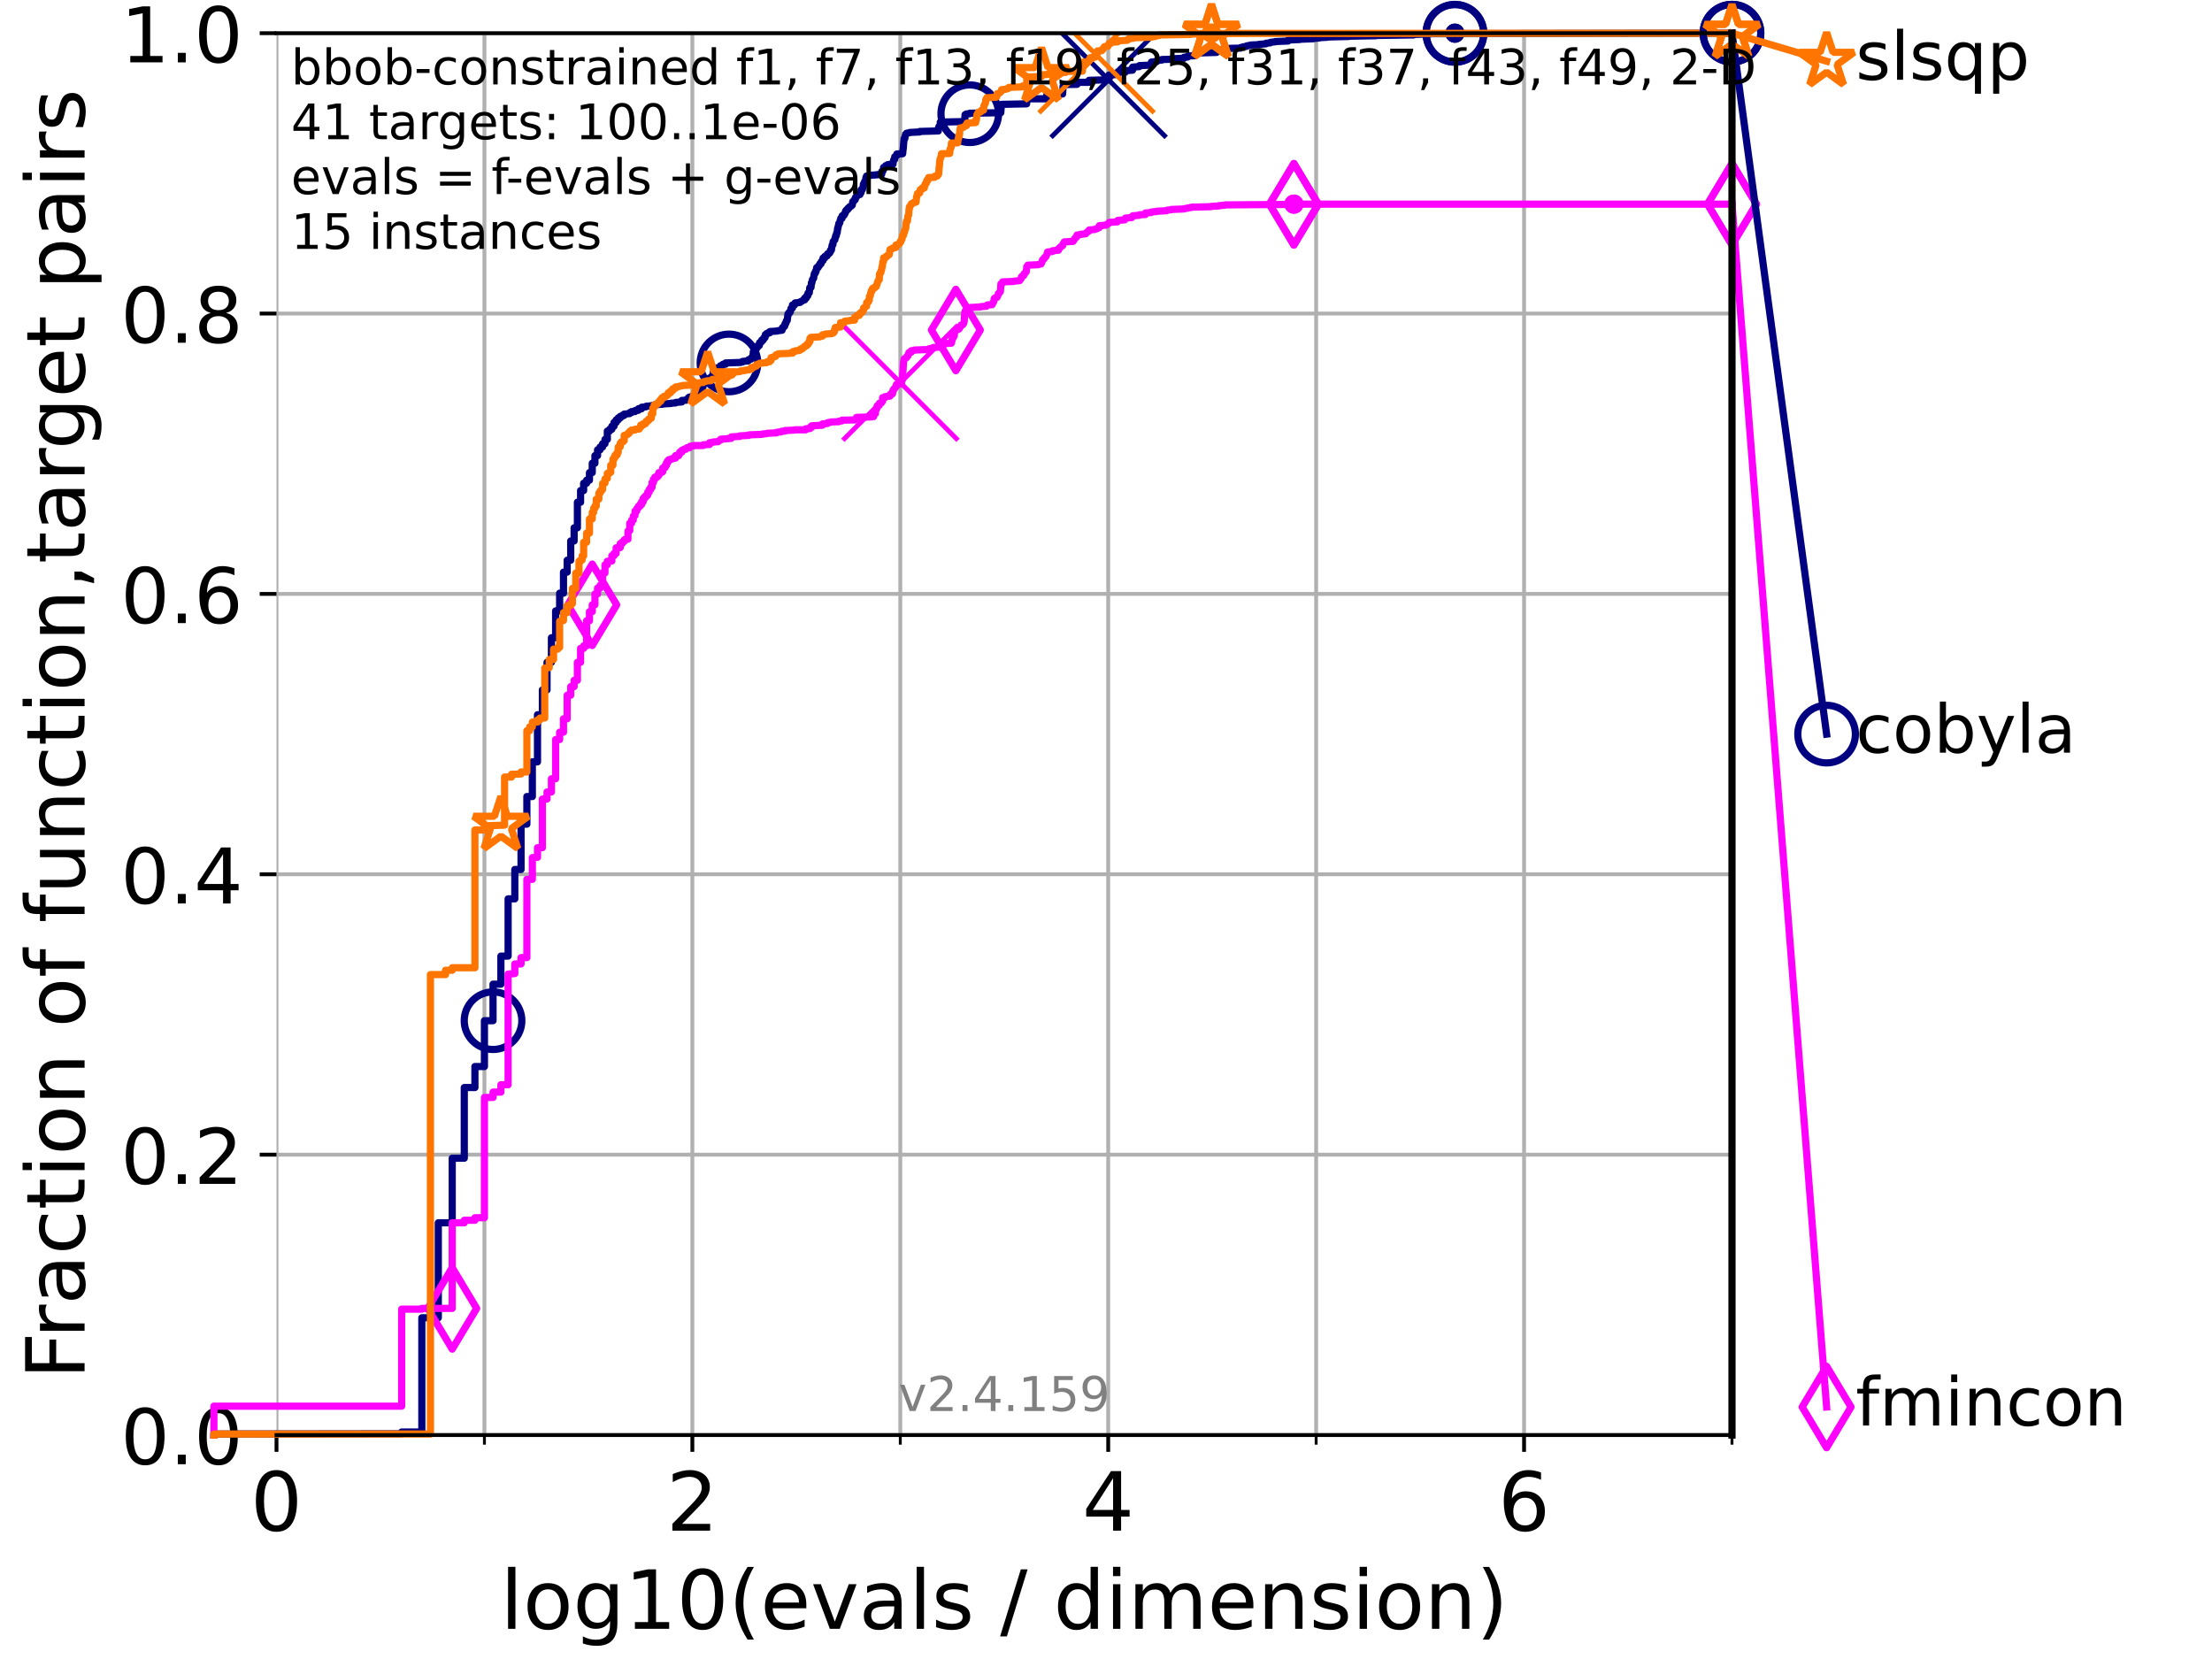 <?xml version="1.0" encoding="utf-8" standalone="no"?>
<!DOCTYPE svg PUBLIC "-//W3C//DTD SVG 1.1//EN"
  "http://www.w3.org/Graphics/SVG/1.1/DTD/svg11.dtd">
<!-- Created with matplotlib (https://matplotlib.org/) -->
<svg height="345.6pt" version="1.1" viewBox="0 0 460.8 345.6" width="460.8pt" xmlns="http://www.w3.org/2000/svg" xmlns:xlink="http://www.w3.org/1999/xlink">
 <defs>
  <style type="text/css">*{stroke-linecap:butt;stroke-linejoin:round;}</style>
 </defs>
 <g id="figure_1">
  <g id="patch_1">
   <path d="M 0 345.6 
L 460.8 345.6 
L 460.8 0 
L 0 0 
z
" style="fill:#ffffff;"/>
  </g>
  <g id="axes_1">
   <g id="patch_2">
    <path d="M 57.6 298.944 
L 360.806 298.944 
L 360.806 6.912 
L 57.6 6.912 
z
" style="fill:#ffffff;"/>
   </g>
   <g id="matplotlib.axis_1">
    <g id="xtick_1">
     <g id="line2d_1">
      <path clip-path="url(#pf90e7fc1e3)" d="M 57.6 298.944 
L 57.6 6.912 
" style="fill:none;stroke:#b0b0b0;stroke-linecap:square;stroke-width:0.8;"/>
     </g>
     <g id="line2d_2">
      <defs>
       <path d="M 0 0 
L 0 3.5 
" id="m8563ca607e" style="stroke:#000000;stroke-width:0.8;"/>
      </defs>
      <g>
       <use style="stroke:#000000;stroke-width:0.8;" x="57.6" xlink:href="#m8563ca607e" y="298.944"/>
      </g>
     </g>
     <g id="text_1">
      <!-- 0 -->
      <g transform="translate(52.192 318.861)scale(0.17 -0.17)">
       <defs>
        <path d="M 31.781 66.406 
Q 24.172 66.406 20.328 58.906 
Q 16.5 51.422 16.5 36.375 
Q 16.5 21.391 20.328 13.891 
Q 24.172 6.391 31.781 6.391 
Q 39.453 6.391 43.281 13.891 
Q 47.125 21.391 47.125 36.375 
Q 47.125 51.422 43.281 58.906 
Q 39.453 66.406 31.781 66.406 
z
M 31.781 74.219 
Q 44.047 74.219 50.516 64.516 
Q 56.984 54.828 56.984 36.375 
Q 56.984 17.969 50.516 8.266 
Q 44.047 -1.422 31.781 -1.422 
Q 19.531 -1.422 13.062 8.266 
Q 6.594 17.969 6.594 36.375 
Q 6.594 54.828 13.062 64.516 
Q 19.531 74.219 31.781 74.219 
z
" id="DejaVuSans-48"/>
       </defs>
       <use xlink:href="#DejaVuSans-48"/>
      </g>
     </g>
    </g>
    <g id="xtick_2">
     <g id="line2d_3">
      <path clip-path="url(#pf90e7fc1e3)" d="M 144.23 298.944 
L 144.23 6.912 
" style="fill:none;stroke:#b0b0b0;stroke-linecap:square;stroke-width:0.8;"/>
     </g>
     <g id="line2d_4">
      <g>
       <use style="stroke:#000000;stroke-width:0.8;" x="144.23" xlink:href="#m8563ca607e" y="298.944"/>
      </g>
     </g>
     <g id="text_2">
      <!-- 2 -->
      <g transform="translate(138.822 318.861)scale(0.17 -0.17)">
       <defs>
        <path d="M 19.188 8.297 
L 53.609 8.297 
L 53.609 0 
L 7.328 0 
L 7.328 8.297 
Q 12.938 14.109 22.625 23.891 
Q 32.328 33.688 34.812 36.531 
Q 39.547 41.844 41.422 45.531 
Q 43.312 49.219 43.312 52.781 
Q 43.312 58.594 39.234 62.25 
Q 35.156 65.922 28.609 65.922 
Q 23.969 65.922 18.812 64.312 
Q 13.672 62.703 7.812 59.422 
L 7.812 69.391 
Q 13.766 71.781 18.938 73 
Q 24.125 74.219 28.422 74.219 
Q 39.75 74.219 46.484 68.547 
Q 53.219 62.891 53.219 53.422 
Q 53.219 48.922 51.531 44.891 
Q 49.859 40.875 45.406 35.406 
Q 44.188 33.984 37.641 27.219 
Q 31.109 20.453 19.188 8.297 
z
" id="DejaVuSans-50"/>
       </defs>
       <use xlink:href="#DejaVuSans-50"/>
      </g>
     </g>
    </g>
    <g id="xtick_3">
     <g id="line2d_5">
      <path clip-path="url(#pf90e7fc1e3)" d="M 230.861 298.944 
L 230.861 6.912 
" style="fill:none;stroke:#b0b0b0;stroke-linecap:square;stroke-width:0.8;"/>
     </g>
     <g id="line2d_6">
      <g>
       <use style="stroke:#000000;stroke-width:0.8;" x="230.861" xlink:href="#m8563ca607e" y="298.944"/>
      </g>
     </g>
     <g id="text_3">
      <!-- 4 -->
      <g transform="translate(225.453 318.861)scale(0.17 -0.17)">
       <defs>
        <path d="M 37.797 64.312 
L 12.891 25.391 
L 37.797 25.391 
z
M 35.203 72.906 
L 47.609 72.906 
L 47.609 25.391 
L 58.016 25.391 
L 58.016 17.188 
L 47.609 17.188 
L 47.609 0 
L 37.797 0 
L 37.797 17.188 
L 4.891 17.188 
L 4.891 26.703 
z
" id="DejaVuSans-52"/>
       </defs>
       <use xlink:href="#DejaVuSans-52"/>
      </g>
     </g>
    </g>
    <g id="xtick_4">
     <g id="line2d_7">
      <path clip-path="url(#pf90e7fc1e3)" d="M 317.491 298.944 
L 317.491 6.912 
" style="fill:none;stroke:#b0b0b0;stroke-linecap:square;stroke-width:0.8;"/>
     </g>
     <g id="line2d_8">
      <g>
       <use style="stroke:#000000;stroke-width:0.8;" x="317.491" xlink:href="#m8563ca607e" y="298.944"/>
      </g>
     </g>
     <g id="text_4">
      <!-- 6 -->
      <g transform="translate(312.083 318.861)scale(0.17 -0.17)">
       <defs>
        <path d="M 33.016 40.375 
Q 26.375 40.375 22.484 35.828 
Q 18.609 31.297 18.609 23.391 
Q 18.609 15.531 22.484 10.953 
Q 26.375 6.391 33.016 6.391 
Q 39.656 6.391 43.531 10.953 
Q 47.406 15.531 47.406 23.391 
Q 47.406 31.297 43.531 35.828 
Q 39.656 40.375 33.016 40.375 
z
M 52.594 71.297 
L 52.594 62.312 
Q 48.875 64.062 45.094 64.984 
Q 41.312 65.922 37.594 65.922 
Q 27.828 65.922 22.672 59.328 
Q 17.531 52.734 16.797 39.406 
Q 19.672 43.656 24.016 45.922 
Q 28.375 48.188 33.594 48.188 
Q 44.578 48.188 50.953 41.516 
Q 57.328 34.859 57.328 23.391 
Q 57.328 12.156 50.688 5.359 
Q 44.047 -1.422 33.016 -1.422 
Q 20.359 -1.422 13.672 8.266 
Q 6.984 17.969 6.984 36.375 
Q 6.984 53.656 15.188 63.938 
Q 23.391 74.219 37.203 74.219 
Q 40.922 74.219 44.703 73.484 
Q 48.484 72.75 52.594 71.297 
z
" id="DejaVuSans-54"/>
       </defs>
       <use xlink:href="#DejaVuSans-54"/>
      </g>
     </g>
    </g>
    <g id="xtick_5">
     <g id="line2d_9">
      <path clip-path="url(#pf90e7fc1e3)" d="M 100.915 298.944 
L 100.915 6.912 
" style="fill:none;stroke:#b0b0b0;stroke-linecap:square;stroke-width:0.8;"/>
     </g>
     <g id="line2d_10">
      <defs>
       <path d="M 0 0 
L 0 2 
" id="m7b59839053" style="stroke:#000000;stroke-width:0.6;"/>
      </defs>
      <g>
       <use style="stroke:#000000;stroke-width:0.6;" x="100.915" xlink:href="#m7b59839053" y="298.944"/>
      </g>
     </g>
    </g>
    <g id="xtick_6">
     <g id="line2d_11">
      <path clip-path="url(#pf90e7fc1e3)" d="M 187.546 298.944 
L 187.546 6.912 
" style="fill:none;stroke:#b0b0b0;stroke-linecap:square;stroke-width:0.8;"/>
     </g>
     <g id="line2d_12">
      <g>
       <use style="stroke:#000000;stroke-width:0.6;" x="187.546" xlink:href="#m7b59839053" y="298.944"/>
      </g>
     </g>
    </g>
    <g id="xtick_7">
     <g id="line2d_13">
      <path clip-path="url(#pf90e7fc1e3)" d="M 274.176 298.944 
L 274.176 6.912 
" style="fill:none;stroke:#b0b0b0;stroke-linecap:square;stroke-width:0.8;"/>
     </g>
     <g id="line2d_14">
      <g>
       <use style="stroke:#000000;stroke-width:0.6;" x="274.176" xlink:href="#m7b59839053" y="298.944"/>
      </g>
     </g>
    </g>
    <g id="xtick_8">
     <g id="line2d_15">
      <path clip-path="url(#pf90e7fc1e3)" d="M 360.806 298.944 
L 360.806 6.912 
" style="fill:none;stroke:#b0b0b0;stroke-linecap:square;stroke-width:0.8;"/>
     </g>
     <g id="line2d_16">
      <g>
       <use style="stroke:#000000;stroke-width:0.6;" x="360.806" xlink:href="#m7b59839053" y="298.944"/>
      </g>
     </g>
    </g>
    <g id="text_5">
     <!-- log10(evals / dimension) -->
     <g transform="translate(104.239 339.314)scale(0.17 -0.17)">
      <defs>
       <path d="M 9.422 75.984 
L 18.406 75.984 
L 18.406 0 
L 9.422 0 
z
" id="DejaVuSans-108"/>
       <path d="M 30.609 48.391 
Q 23.391 48.391 19.188 42.75 
Q 14.984 37.109 14.984 27.297 
Q 14.984 17.484 19.156 11.844 
Q 23.344 6.203 30.609 6.203 
Q 37.797 6.203 41.984 11.859 
Q 46.188 17.531 46.188 27.297 
Q 46.188 37.016 41.984 42.703 
Q 37.797 48.391 30.609 48.391 
z
M 30.609 56 
Q 42.328 56 49.016 48.375 
Q 55.719 40.766 55.719 27.297 
Q 55.719 13.875 49.016 6.219 
Q 42.328 -1.422 30.609 -1.422 
Q 18.844 -1.422 12.172 6.219 
Q 5.516 13.875 5.516 27.297 
Q 5.516 40.766 12.172 48.375 
Q 18.844 56 30.609 56 
z
" id="DejaVuSans-111"/>
       <path d="M 45.406 27.984 
Q 45.406 37.75 41.375 43.109 
Q 37.359 48.484 30.078 48.484 
Q 22.859 48.484 18.828 43.109 
Q 14.797 37.75 14.797 27.984 
Q 14.797 18.266 18.828 12.891 
Q 22.859 7.516 30.078 7.516 
Q 37.359 7.516 41.375 12.891 
Q 45.406 18.266 45.406 27.984 
z
M 54.391 6.781 
Q 54.391 -7.172 48.188 -13.984 
Q 42 -20.797 29.203 -20.797 
Q 24.469 -20.797 20.266 -20.094 
Q 16.062 -19.391 12.109 -17.922 
L 12.109 -9.188 
Q 16.062 -11.328 19.922 -12.344 
Q 23.781 -13.375 27.781 -13.375 
Q 36.625 -13.375 41.016 -8.766 
Q 45.406 -4.156 45.406 5.172 
L 45.406 9.625 
Q 42.625 4.781 38.281 2.391 
Q 33.938 0 27.875 0 
Q 17.828 0 11.672 7.656 
Q 5.516 15.328 5.516 27.984 
Q 5.516 40.672 11.672 48.328 
Q 17.828 56 27.875 56 
Q 33.938 56 38.281 53.609 
Q 42.625 51.219 45.406 46.391 
L 45.406 54.688 
L 54.391 54.688 
z
" id="DejaVuSans-103"/>
       <path d="M 12.406 8.297 
L 28.516 8.297 
L 28.516 63.922 
L 10.984 60.406 
L 10.984 69.391 
L 28.422 72.906 
L 38.281 72.906 
L 38.281 8.297 
L 54.391 8.297 
L 54.391 0 
L 12.406 0 
z
" id="DejaVuSans-49"/>
       <path d="M 31 75.875 
Q 24.469 64.656 21.281 53.656 
Q 18.109 42.672 18.109 31.391 
Q 18.109 20.125 21.312 9.062 
Q 24.516 -2 31 -13.188 
L 23.188 -13.188 
Q 15.875 -1.703 12.234 9.375 
Q 8.594 20.453 8.594 31.391 
Q 8.594 42.281 12.203 53.312 
Q 15.828 64.359 23.188 75.875 
z
" id="DejaVuSans-40"/>
       <path d="M 56.203 29.594 
L 56.203 25.203 
L 14.891 25.203 
Q 15.484 15.922 20.484 11.062 
Q 25.484 6.203 34.422 6.203 
Q 39.594 6.203 44.453 7.469 
Q 49.312 8.734 54.109 11.281 
L 54.109 2.781 
Q 49.266 0.734 44.188 -0.344 
Q 39.109 -1.422 33.891 -1.422 
Q 20.797 -1.422 13.156 6.188 
Q 5.516 13.812 5.516 26.812 
Q 5.516 40.234 12.766 48.109 
Q 20.016 56 32.328 56 
Q 43.359 56 49.781 48.891 
Q 56.203 41.797 56.203 29.594 
z
M 47.219 32.234 
Q 47.125 39.594 43.094 43.984 
Q 39.062 48.391 32.422 48.391 
Q 24.906 48.391 20.391 44.141 
Q 15.875 39.891 15.188 32.172 
z
" id="DejaVuSans-101"/>
       <path d="M 2.984 54.688 
L 12.5 54.688 
L 29.594 8.797 
L 46.688 54.688 
L 56.203 54.688 
L 35.688 0 
L 23.484 0 
z
" id="DejaVuSans-118"/>
       <path d="M 34.281 27.484 
Q 23.391 27.484 19.188 25 
Q 14.984 22.516 14.984 16.5 
Q 14.984 11.719 18.141 8.906 
Q 21.297 6.109 26.703 6.109 
Q 34.188 6.109 38.703 11.406 
Q 43.219 16.703 43.219 25.484 
L 43.219 27.484 
z
M 52.203 31.203 
L 52.203 0 
L 43.219 0 
L 43.219 8.297 
Q 40.141 3.328 35.547 0.953 
Q 30.953 -1.422 24.312 -1.422 
Q 15.922 -1.422 10.953 3.297 
Q 6 8.016 6 15.922 
Q 6 25.141 12.172 29.828 
Q 18.359 34.516 30.609 34.516 
L 43.219 34.516 
L 43.219 35.406 
Q 43.219 41.609 39.141 45 
Q 35.062 48.391 27.688 48.391 
Q 23 48.391 18.547 47.266 
Q 14.109 46.141 10.016 43.891 
L 10.016 52.203 
Q 14.938 54.109 19.578 55.047 
Q 24.219 56 28.609 56 
Q 40.484 56 46.344 49.844 
Q 52.203 43.703 52.203 31.203 
z
" id="DejaVuSans-97"/>
       <path d="M 44.281 53.078 
L 44.281 44.578 
Q 40.484 46.531 36.375 47.5 
Q 32.281 48.484 27.875 48.484 
Q 21.188 48.484 17.844 46.438 
Q 14.5 44.391 14.5 40.281 
Q 14.5 37.156 16.891 35.375 
Q 19.281 33.594 26.516 31.984 
L 29.594 31.297 
Q 39.156 29.25 43.188 25.516 
Q 47.219 21.781 47.219 15.094 
Q 47.219 7.469 41.188 3.016 
Q 35.156 -1.422 24.609 -1.422 
Q 20.219 -1.422 15.453 -0.562 
Q 10.688 0.297 5.422 2 
L 5.422 11.281 
Q 10.406 8.688 15.234 7.391 
Q 20.062 6.109 24.812 6.109 
Q 31.156 6.109 34.562 8.281 
Q 37.984 10.453 37.984 14.406 
Q 37.984 18.062 35.516 20.016 
Q 33.062 21.969 24.703 23.781 
L 21.578 24.516 
Q 13.234 26.266 9.516 29.906 
Q 5.812 33.547 5.812 39.891 
Q 5.812 47.609 11.281 51.797 
Q 16.75 56 26.812 56 
Q 31.781 56 36.172 55.266 
Q 40.578 54.547 44.281 53.078 
z
" id="DejaVuSans-115"/>
       <path id="DejaVuSans-32"/>
       <path d="M 25.391 72.906 
L 33.688 72.906 
L 8.297 -9.281 
L 0 -9.281 
z
" id="DejaVuSans-47"/>
       <path d="M 45.406 46.391 
L 45.406 75.984 
L 54.391 75.984 
L 54.391 0 
L 45.406 0 
L 45.406 8.203 
Q 42.578 3.328 38.25 0.953 
Q 33.938 -1.422 27.875 -1.422 
Q 17.969 -1.422 11.734 6.484 
Q 5.516 14.406 5.516 27.297 
Q 5.516 40.188 11.734 48.094 
Q 17.969 56 27.875 56 
Q 33.938 56 38.25 53.625 
Q 42.578 51.266 45.406 46.391 
z
M 14.797 27.297 
Q 14.797 17.391 18.875 11.75 
Q 22.953 6.109 30.078 6.109 
Q 37.203 6.109 41.297 11.75 
Q 45.406 17.391 45.406 27.297 
Q 45.406 37.203 41.297 42.844 
Q 37.203 48.484 30.078 48.484 
Q 22.953 48.484 18.875 42.844 
Q 14.797 37.203 14.797 27.297 
z
" id="DejaVuSans-100"/>
       <path d="M 9.422 54.688 
L 18.406 54.688 
L 18.406 0 
L 9.422 0 
z
M 9.422 75.984 
L 18.406 75.984 
L 18.406 64.594 
L 9.422 64.594 
z
" id="DejaVuSans-105"/>
       <path d="M 52 44.188 
Q 55.375 50.25 60.062 53.125 
Q 64.75 56 71.094 56 
Q 79.641 56 84.281 50.016 
Q 88.922 44.047 88.922 33.016 
L 88.922 0 
L 79.891 0 
L 79.891 32.719 
Q 79.891 40.578 77.094 44.375 
Q 74.312 48.188 68.609 48.188 
Q 61.625 48.188 57.562 43.547 
Q 53.516 38.922 53.516 30.906 
L 53.516 0 
L 44.484 0 
L 44.484 32.719 
Q 44.484 40.625 41.703 44.406 
Q 38.922 48.188 33.109 48.188 
Q 26.219 48.188 22.156 43.531 
Q 18.109 38.875 18.109 30.906 
L 18.109 0 
L 9.078 0 
L 9.078 54.688 
L 18.109 54.688 
L 18.109 46.188 
Q 21.188 51.219 25.484 53.609 
Q 29.781 56 35.688 56 
Q 41.656 56 45.828 52.969 
Q 50 49.953 52 44.188 
z
" id="DejaVuSans-109"/>
       <path d="M 54.891 33.016 
L 54.891 0 
L 45.906 0 
L 45.906 32.719 
Q 45.906 40.484 42.875 44.328 
Q 39.844 48.188 33.797 48.188 
Q 26.516 48.188 22.312 43.547 
Q 18.109 38.922 18.109 30.906 
L 18.109 0 
L 9.078 0 
L 9.078 54.688 
L 18.109 54.688 
L 18.109 46.188 
Q 21.344 51.125 25.703 53.562 
Q 30.078 56 35.797 56 
Q 45.219 56 50.047 50.172 
Q 54.891 44.344 54.891 33.016 
z
" id="DejaVuSans-110"/>
       <path d="M 8.016 75.875 
L 15.828 75.875 
Q 23.141 64.359 26.781 53.312 
Q 30.422 42.281 30.422 31.391 
Q 30.422 20.453 26.781 9.375 
Q 23.141 -1.703 15.828 -13.188 
L 8.016 -13.188 
Q 14.5 -2 17.703 9.062 
Q 20.906 20.125 20.906 31.391 
Q 20.906 42.672 17.703 53.656 
Q 14.5 64.656 8.016 75.875 
z
" id="DejaVuSans-41"/>
      </defs>
      <use xlink:href="#DejaVuSans-108"/>
      <use x="27.783" xlink:href="#DejaVuSans-111"/>
      <use x="88.965" xlink:href="#DejaVuSans-103"/>
      <use x="152.441" xlink:href="#DejaVuSans-49"/>
      <use x="216.064" xlink:href="#DejaVuSans-48"/>
      <use x="279.688" xlink:href="#DejaVuSans-40"/>
      <use x="318.701" xlink:href="#DejaVuSans-101"/>
      <use x="380.225" xlink:href="#DejaVuSans-118"/>
      <use x="439.404" xlink:href="#DejaVuSans-97"/>
      <use x="500.684" xlink:href="#DejaVuSans-108"/>
      <use x="528.467" xlink:href="#DejaVuSans-115"/>
      <use x="580.566" xlink:href="#DejaVuSans-32"/>
      <use x="612.354" xlink:href="#DejaVuSans-47"/>
      <use x="646.045" xlink:href="#DejaVuSans-32"/>
      <use x="677.832" xlink:href="#DejaVuSans-100"/>
      <use x="741.309" xlink:href="#DejaVuSans-105"/>
      <use x="769.092" xlink:href="#DejaVuSans-109"/>
      <use x="866.504" xlink:href="#DejaVuSans-101"/>
      <use x="928.027" xlink:href="#DejaVuSans-110"/>
      <use x="991.406" xlink:href="#DejaVuSans-115"/>
      <use x="1043.506" xlink:href="#DejaVuSans-105"/>
      <use x="1071.289" xlink:href="#DejaVuSans-111"/>
      <use x="1132.471" xlink:href="#DejaVuSans-110"/>
      <use x="1195.85" xlink:href="#DejaVuSans-41"/>
     </g>
    </g>
   </g>
   <g id="matplotlib.axis_2">
    <g id="ytick_1">
     <g id="line2d_17">
      <path clip-path="url(#pf90e7fc1e3)" d="M 57.6 298.944 
L 360.806 298.944 
" style="fill:none;stroke:#b0b0b0;stroke-linecap:square;stroke-width:0.8;"/>
     </g>
     <g id="line2d_18">
      <defs>
       <path d="M 0 0 
L -3.5 0 
" id="m54b1b23376" style="stroke:#000000;stroke-width:0.8;"/>
      </defs>
      <g>
       <use style="stroke:#000000;stroke-width:0.8;" x="57.6" xlink:href="#m54b1b23376" y="298.944"/>
      </g>
     </g>
     <g id="text_6">
      <!-- 0.0 -->
      <g transform="translate(25.155 305.023)scale(0.16 -0.16)">
       <defs>
        <path d="M 10.688 12.406 
L 21 12.406 
L 21 0 
L 10.688 0 
z
" id="DejaVuSans-46"/>
       </defs>
       <use xlink:href="#DejaVuSans-48"/>
       <use x="63.623" xlink:href="#DejaVuSans-46"/>
       <use x="95.41" xlink:href="#DejaVuSans-48"/>
      </g>
     </g>
    </g>
    <g id="ytick_2">
     <g id="line2d_19">
      <path clip-path="url(#pf90e7fc1e3)" d="M 57.6 240.538 
L 360.806 240.538 
" style="fill:none;stroke:#b0b0b0;stroke-linecap:square;stroke-width:0.8;"/>
     </g>
     <g id="line2d_20">
      <g>
       <use style="stroke:#000000;stroke-width:0.8;" x="57.6" xlink:href="#m54b1b23376" y="240.538"/>
      </g>
     </g>
     <g id="text_7">
      <!-- 0.2 -->
      <g transform="translate(25.155 246.616)scale(0.16 -0.16)">
       <use xlink:href="#DejaVuSans-48"/>
       <use x="63.623" xlink:href="#DejaVuSans-46"/>
       <use x="95.41" xlink:href="#DejaVuSans-50"/>
      </g>
     </g>
    </g>
    <g id="ytick_3">
     <g id="line2d_21">
      <path clip-path="url(#pf90e7fc1e3)" d="M 57.6 182.131 
L 360.806 182.131 
" style="fill:none;stroke:#b0b0b0;stroke-linecap:square;stroke-width:0.8;"/>
     </g>
     <g id="line2d_22">
      <g>
       <use style="stroke:#000000;stroke-width:0.8;" x="57.6" xlink:href="#m54b1b23376" y="182.131"/>
      </g>
     </g>
     <g id="text_8">
      <!-- 0.4 -->
      <g transform="translate(25.155 188.21)scale(0.16 -0.16)">
       <use xlink:href="#DejaVuSans-48"/>
       <use x="63.623" xlink:href="#DejaVuSans-46"/>
       <use x="95.41" xlink:href="#DejaVuSans-52"/>
      </g>
     </g>
    </g>
    <g id="ytick_4">
     <g id="line2d_23">
      <path clip-path="url(#pf90e7fc1e3)" d="M 57.6 123.725 
L 360.806 123.725 
" style="fill:none;stroke:#b0b0b0;stroke-linecap:square;stroke-width:0.8;"/>
     </g>
     <g id="line2d_24">
      <g>
       <use style="stroke:#000000;stroke-width:0.8;" x="57.6" xlink:href="#m54b1b23376" y="123.725"/>
      </g>
     </g>
     <g id="text_9">
      <!-- 0.6 -->
      <g transform="translate(25.155 129.804)scale(0.16 -0.16)">
       <use xlink:href="#DejaVuSans-48"/>
       <use x="63.623" xlink:href="#DejaVuSans-46"/>
       <use x="95.41" xlink:href="#DejaVuSans-54"/>
      </g>
     </g>
    </g>
    <g id="ytick_5">
     <g id="line2d_25">
      <path clip-path="url(#pf90e7fc1e3)" d="M 57.6 65.318 
L 360.806 65.318 
" style="fill:none;stroke:#b0b0b0;stroke-linecap:square;stroke-width:0.8;"/>
     </g>
     <g id="line2d_26">
      <g>
       <use style="stroke:#000000;stroke-width:0.8;" x="57.6" xlink:href="#m54b1b23376" y="65.318"/>
      </g>
     </g>
     <g id="text_10">
      <!-- 0.8 -->
      <g transform="translate(25.155 71.397)scale(0.16 -0.16)">
       <defs>
        <path d="M 31.781 34.625 
Q 24.75 34.625 20.719 30.859 
Q 16.703 27.094 16.703 20.516 
Q 16.703 13.922 20.719 10.156 
Q 24.75 6.391 31.781 6.391 
Q 38.812 6.391 42.859 10.172 
Q 46.922 13.969 46.922 20.516 
Q 46.922 27.094 42.891 30.859 
Q 38.875 34.625 31.781 34.625 
z
M 21.922 38.812 
Q 15.578 40.375 12.031 44.719 
Q 8.5 49.078 8.5 55.328 
Q 8.5 64.062 14.719 69.141 
Q 20.953 74.219 31.781 74.219 
Q 42.672 74.219 48.875 69.141 
Q 55.078 64.062 55.078 55.328 
Q 55.078 49.078 51.531 44.719 
Q 48 40.375 41.703 38.812 
Q 48.828 37.156 52.797 32.312 
Q 56.781 27.484 56.781 20.516 
Q 56.781 9.906 50.312 4.234 
Q 43.844 -1.422 31.781 -1.422 
Q 19.734 -1.422 13.25 4.234 
Q 6.781 9.906 6.781 20.516 
Q 6.781 27.484 10.781 32.312 
Q 14.797 37.156 21.922 38.812 
z
M 18.312 54.391 
Q 18.312 48.734 21.844 45.562 
Q 25.391 42.391 31.781 42.391 
Q 38.141 42.391 41.719 45.562 
Q 45.312 48.734 45.312 54.391 
Q 45.312 60.062 41.719 63.234 
Q 38.141 66.406 31.781 66.406 
Q 25.391 66.406 21.844 63.234 
Q 18.312 60.062 18.312 54.391 
z
" id="DejaVuSans-56"/>
       </defs>
       <use xlink:href="#DejaVuSans-48"/>
       <use x="63.623" xlink:href="#DejaVuSans-46"/>
       <use x="95.41" xlink:href="#DejaVuSans-56"/>
      </g>
     </g>
    </g>
    <g id="ytick_6">
     <g id="line2d_27">
      <path clip-path="url(#pf90e7fc1e3)" d="M 57.6 6.912 
L 360.806 6.912 
" style="fill:none;stroke:#b0b0b0;stroke-linecap:square;stroke-width:0.8;"/>
     </g>
     <g id="line2d_28">
      <g>
       <use style="stroke:#000000;stroke-width:0.8;" x="57.6" xlink:href="#m54b1b23376" y="6.912"/>
      </g>
     </g>
     <g id="text_11">
      <!-- 1.0 -->
      <g transform="translate(25.155 12.991)scale(0.16 -0.16)">
       <use xlink:href="#DejaVuSans-49"/>
       <use x="63.623" xlink:href="#DejaVuSans-46"/>
       <use x="95.41" xlink:href="#DejaVuSans-48"/>
      </g>
     </g>
    </g>
    <g id="text_12">
     <!-- Fraction of function,target pairs -->
     <g transform="translate(17.62 287.313)rotate(-90)scale(0.17 -0.17)">
      <defs>
       <path d="M 9.812 72.906 
L 51.703 72.906 
L 51.703 64.594 
L 19.672 64.594 
L 19.672 43.109 
L 48.578 43.109 
L 48.578 34.812 
L 19.672 34.812 
L 19.672 0 
L 9.812 0 
z
" id="DejaVuSans-70"/>
       <path d="M 41.109 46.297 
Q 39.594 47.172 37.812 47.578 
Q 36.031 48 33.891 48 
Q 26.266 48 22.188 43.047 
Q 18.109 38.094 18.109 28.812 
L 18.109 0 
L 9.078 0 
L 9.078 54.688 
L 18.109 54.688 
L 18.109 46.188 
Q 20.953 51.172 25.484 53.578 
Q 30.031 56 36.531 56 
Q 37.453 56 38.578 55.875 
Q 39.703 55.766 41.062 55.516 
z
" id="DejaVuSans-114"/>
       <path d="M 48.781 52.594 
L 48.781 44.188 
Q 44.969 46.297 41.141 47.344 
Q 37.312 48.391 33.406 48.391 
Q 24.656 48.391 19.812 42.844 
Q 14.984 37.312 14.984 27.297 
Q 14.984 17.281 19.812 11.734 
Q 24.656 6.203 33.406 6.203 
Q 37.312 6.203 41.141 7.25 
Q 44.969 8.297 48.781 10.406 
L 48.781 2.094 
Q 45.016 0.344 40.984 -0.531 
Q 36.969 -1.422 32.422 -1.422 
Q 20.062 -1.422 12.781 6.344 
Q 5.516 14.109 5.516 27.297 
Q 5.516 40.672 12.859 48.328 
Q 20.219 56 33.016 56 
Q 37.156 56 41.109 55.141 
Q 45.062 54.297 48.781 52.594 
z
" id="DejaVuSans-99"/>
       <path d="M 18.312 70.219 
L 18.312 54.688 
L 36.812 54.688 
L 36.812 47.703 
L 18.312 47.703 
L 18.312 18.016 
Q 18.312 11.328 20.141 9.422 
Q 21.969 7.516 27.594 7.516 
L 36.812 7.516 
L 36.812 0 
L 27.594 0 
Q 17.188 0 13.234 3.875 
Q 9.281 7.766 9.281 18.016 
L 9.281 47.703 
L 2.688 47.703 
L 2.688 54.688 
L 9.281 54.688 
L 9.281 70.219 
z
" id="DejaVuSans-116"/>
       <path d="M 37.109 75.984 
L 37.109 68.5 
L 28.516 68.5 
Q 23.688 68.5 21.797 66.547 
Q 19.922 64.594 19.922 59.516 
L 19.922 54.688 
L 34.719 54.688 
L 34.719 47.703 
L 19.922 47.703 
L 19.922 0 
L 10.891 0 
L 10.891 47.703 
L 2.297 47.703 
L 2.297 54.688 
L 10.891 54.688 
L 10.891 58.5 
Q 10.891 67.625 15.141 71.797 
Q 19.391 75.984 28.609 75.984 
z
" id="DejaVuSans-102"/>
       <path d="M 8.5 21.578 
L 8.5 54.688 
L 17.484 54.688 
L 17.484 21.922 
Q 17.484 14.156 20.5 10.266 
Q 23.531 6.391 29.594 6.391 
Q 36.859 6.391 41.078 11.031 
Q 45.312 15.672 45.312 23.688 
L 45.312 54.688 
L 54.297 54.688 
L 54.297 0 
L 45.312 0 
L 45.312 8.406 
Q 42.047 3.422 37.719 1 
Q 33.406 -1.422 27.688 -1.422 
Q 18.266 -1.422 13.375 4.438 
Q 8.5 10.297 8.5 21.578 
z
M 31.109 56 
z
" id="DejaVuSans-117"/>
       <path d="M 11.719 12.406 
L 22.016 12.406 
L 22.016 4 
L 14.016 -11.625 
L 7.719 -11.625 
L 11.719 4 
z
" id="DejaVuSans-44"/>
       <path d="M 18.109 8.203 
L 18.109 -20.797 
L 9.078 -20.797 
L 9.078 54.688 
L 18.109 54.688 
L 18.109 46.391 
Q 20.953 51.266 25.266 53.625 
Q 29.594 56 35.594 56 
Q 45.562 56 51.781 48.094 
Q 58.016 40.188 58.016 27.297 
Q 58.016 14.406 51.781 6.484 
Q 45.562 -1.422 35.594 -1.422 
Q 29.594 -1.422 25.266 0.953 
Q 20.953 3.328 18.109 8.203 
z
M 48.688 27.297 
Q 48.688 37.203 44.609 42.844 
Q 40.531 48.484 33.406 48.484 
Q 26.266 48.484 22.188 42.844 
Q 18.109 37.203 18.109 27.297 
Q 18.109 17.391 22.188 11.75 
Q 26.266 6.109 33.406 6.109 
Q 40.531 6.109 44.609 11.75 
Q 48.688 17.391 48.688 27.297 
z
" id="DejaVuSans-112"/>
      </defs>
      <use xlink:href="#DejaVuSans-70"/>
      <use x="50.27" xlink:href="#DejaVuSans-114"/>
      <use x="91.383" xlink:href="#DejaVuSans-97"/>
      <use x="152.662" xlink:href="#DejaVuSans-99"/>
      <use x="207.643" xlink:href="#DejaVuSans-116"/>
      <use x="246.852" xlink:href="#DejaVuSans-105"/>
      <use x="274.635" xlink:href="#DejaVuSans-111"/>
      <use x="335.816" xlink:href="#DejaVuSans-110"/>
      <use x="399.195" xlink:href="#DejaVuSans-32"/>
      <use x="430.982" xlink:href="#DejaVuSans-111"/>
      <use x="492.164" xlink:href="#DejaVuSans-102"/>
      <use x="527.369" xlink:href="#DejaVuSans-32"/>
      <use x="559.156" xlink:href="#DejaVuSans-102"/>
      <use x="594.361" xlink:href="#DejaVuSans-117"/>
      <use x="657.74" xlink:href="#DejaVuSans-110"/>
      <use x="721.119" xlink:href="#DejaVuSans-99"/>
      <use x="776.1" xlink:href="#DejaVuSans-116"/>
      <use x="815.309" xlink:href="#DejaVuSans-105"/>
      <use x="843.092" xlink:href="#DejaVuSans-111"/>
      <use x="904.273" xlink:href="#DejaVuSans-110"/>
      <use x="967.652" xlink:href="#DejaVuSans-44"/>
      <use x="999.439" xlink:href="#DejaVuSans-116"/>
      <use x="1038.648" xlink:href="#DejaVuSans-97"/>
      <use x="1099.928" xlink:href="#DejaVuSans-114"/>
      <use x="1139.291" xlink:href="#DejaVuSans-103"/>
      <use x="1202.768" xlink:href="#DejaVuSans-101"/>
      <use x="1264.291" xlink:href="#DejaVuSans-116"/>
      <use x="1303.5" xlink:href="#DejaVuSans-32"/>
      <use x="1335.287" xlink:href="#DejaVuSans-112"/>
      <use x="1398.764" xlink:href="#DejaVuSans-97"/>
      <use x="1460.043" xlink:href="#DejaVuSans-105"/>
      <use x="1487.826" xlink:href="#DejaVuSans-114"/>
      <use x="1528.939" xlink:href="#DejaVuSans-115"/>
     </g>
    </g>
   </g>
   <g id="line2d_29">
    <defs>
     <path d="M 0 1.5 
C 0.398 1.5 0.779 1.342 1.061 1.061 
C 1.342 0.779 1.5 0.398 1.5 0 
C 1.5 -0.398 1.342 -0.779 1.061 -1.061 
C 0.779 -1.342 0.398 -1.5 0 -1.5 
C -0.398 -1.5 -0.779 -1.342 -1.061 -1.061 
C -1.342 -0.779 -1.5 -0.398 -1.5 0 
C -1.5 0.398 -1.342 0.779 -1.061 1.061 
C -0.779 1.342 -0.398 1.5 0 1.5 
z
" id="m1c41fe7705" style="stroke:#000080;"/>
    </defs>
    <g>
     <use style="fill:#000080;stroke:#000080;" x="303.086" xlink:href="#m1c41fe7705" y="6.912"/>
     <use style="fill:#000080;stroke:#000080;" x="303.086" xlink:href="#m1c41fe7705" y="6.912"/>
    </g>
   </g>
   <g id="line2d_30">
    <path d="M 44.561 298.944 
L 44.561 298.733 
L 83.678 298.68 
L 83.678 298.311 
L 87.876 298.311 
L 87.876 274.516 
L 91.306 274.516 
L 91.306 254.73 
L 94.206 254.73 
L 94.206 241.276 
L 96.718 241.276 
L 96.718 226.556 
L 98.933 226.556 
L 98.933 222.177 
L 100.915 222.177 
L 100.915 212.627 
L 102.708 212.627 
L 102.708 205.029 
L 104.345 205.029 
L 104.345 199.173 
L 105.851 199.173 
L 105.851 187.249 
L 107.245 187.249 
L 107.245 181.129 
L 108.543 181.129 
L 108.543 171.685 
L 109.757 171.685 
L 109.757 165.934 
L 110.897 165.934 
L 110.897 158.705 
L 111.972 158.705 
L 111.972 148.892 
L 112.989 148.892 
L 112.989 143.721 
L 113.954 143.721 
L 113.954 137.97 
L 114.872 137.97 
L 114.872 132.852 
L 115.747 132.852 
L 115.747 127.26 
L 116.584 127.26 
L 116.584 123.567 
L 117.384 123.567 
L 117.384 119.187 
L 118.152 119.187 
L 118.152 116.708 
L 118.89 116.708 
L 118.89 112.698 
L 119.6 112.698 
L 119.6 109.954 
L 120.284 109.954 
L 120.284 104.625 
L 120.944 104.625 
L 120.944 102.198 
L 121.582 102.198 
L 121.582 100.668 
L 122.199 100.668 
L 122.199 100.035 
L 122.796 100.035 
L 122.796 98.452 
L 123.375 98.452 
L 123.375 96.5 
L 123.936 96.5 
L 123.936 94.917 
L 124.482 94.917 
L 124.482 93.704 
L 125.012 93.704 
L 125.012 93.123 
L 125.527 93.123 
L 125.527 92.438 
L 126.029 92.438 
L 126.029 91.541 
L 126.517 91.541 
L 126.517 89.799 
L 126.994 89.799 
L 126.994 89.43 
L 127.458 89.43 
L 127.458 88.797 
L 127.911 88.797 
L 127.911 88.006 
L 128.354 88.006 
L 128.354 87.478 
L 128.786 87.478 
L 128.786 87.056 
L 129.209 87.056 
L 129.209 86.739 
L 129.623 86.739 
L 129.623 86.528 
L 130.027 86.528 
L 130.027 86.265 
L 131.191 86.159 
L 131.191 85.948 
L 131.564 85.948 
L 131.564 85.737 
L 132.287 85.737 
L 132.287 85.526 
L 132.984 85.473 
L 132.984 85.157 
L 133.656 85.157 
L 133.656 84.84 
L 134.621 84.734 
L 134.621 84.629 
L 135.835 84.523 
L 135.835 84.471 
L 136.414 84.418 
L 136.414 84.312 
L 138.051 84.207 
L 138.051 84.154 
L 139.796 84.049 
L 139.796 83.996 
L 140.725 83.943 
L 140.725 83.838 
L 142.038 83.732 
L 142.038 83.415 
L 143.066 83.363 
L 143.066 83.204 
L 143.364 83.152 
L 143.364 82.888 
L 143.56 82.888 
L 143.56 82.73 
L 144.23 82.624 
L 144.23 82.571 
L 144.51 82.571 
L 144.51 82.413 
L 144.695 82.413 
L 144.695 82.255 
L 144.878 82.255 
L 144.878 81.938 
L 145.415 81.885 
L 145.415 81.622 
L 145.765 81.569 
L 145.765 81.252 
L 146.109 81.147 
L 146.109 80.777 
L 146.278 80.777 
L 146.278 80.619 
L 146.446 80.619 
L 146.446 79.722 
L 146.941 79.722 
L 147.022 79.458 
L 147.344 79.353 
L 147.424 79.142 
L 147.738 79.089 
L 147.738 78.772 
L 148.048 78.72 
L 148.125 78.561 
L 148.353 78.561 
L 148.353 78.298 
L 148.503 78.298 
L 148.578 77.612 
L 148.652 77.612 
L 148.652 77.295 
L 149.238 77.242 
L 149.238 76.82 
L 149.382 76.82 
L 149.453 76.609 
L 150.084 76.609 
L 150.084 76.187 
L 150.493 76.134 
L 150.493 76.029 
L 150.627 76.029 
L 150.627 75.871 
L 151.155 75.871 
L 151.155 75.607 
L 154.323 75.501 
L 154.323 75.449 
L 154.704 75.396 
L 154.704 75.29 
L 155.854 75.185 
L 155.955 74.921 
L 156.453 74.815 
L 156.551 74.499 
L 156.841 74.393 
L 156.937 73.233 
L 157.222 73.18 
L 157.222 72.863 
L 157.503 72.81 
L 157.596 72.494 
L 157.78 72.388 
L 157.78 72.072 
L 158.187 71.966 
L 158.232 71.386 
L 158.498 71.333 
L 158.498 71.175 
L 158.674 71.175 
L 158.674 70.858 
L 159.02 70.806 
L 159.105 70.383 
L 159.359 70.331 
L 159.443 69.698 
L 159.693 69.698 
L 159.693 69.487 
L 160.021 69.381 
L 160.021 69.328 
L 160.343 69.328 
L 160.383 69.064 
L 161.95 68.959 
L 161.95 68.906 
L 162.915 68.801 
L 162.985 68.273 
L 163.26 68.167 
L 163.26 68.009 
L 163.464 67.956 
L 163.532 67.429 
L 163.733 67.323 
L 163.8 66.848 
L 163.998 66.743 
L 164.096 65.846 
L 164.129 65.846 
L 164.129 65.477 
L 164.259 65.477 
L 164.259 65.213 
L 164.517 65.16 
L 164.517 64.949 
L 164.644 64.949 
L 164.708 64.527 
L 164.771 64.527 
L 164.771 64.263 
L 165.084 64.158 
L 165.084 63.525 
L 165.514 63.525 
L 165.514 63.366 
L 165.635 63.366 
L 165.635 63.102 
L 166.69 62.997 
L 166.747 62.839 
L 167.085 62.733 
L 167.085 62.68 
L 167.252 62.628 
L 167.362 62.469 
L 167.635 62.469 
L 167.635 62.1 
L 167.957 62.1 
L 168.064 61.625 
L 168.274 61.625 
L 168.327 61.045 
L 168.586 60.992 
L 168.689 59.937 
L 168.944 59.884 
L 169.044 58.882 
L 169.145 58.882 
L 169.245 58.248 
L 169.294 58.248 
L 169.393 57.985 
L 169.492 57.985 
L 169.59 57.193 
L 169.639 57.193 
L 169.639 56.982 
L 169.832 56.929 
L 169.881 56.507 
L 170.024 56.507 
L 170.12 55.769 
L 170.449 55.716 
L 170.496 55.399 
L 170.727 55.294 
L 170.819 54.924 
L 171.047 54.924 
L 171.092 54.502 
L 171.271 54.397 
L 171.271 54.291 
L 171.449 54.291 
L 171.449 53.764 
L 171.843 53.711 
L 171.843 53.394 
L 172.314 53.289 
L 172.399 52.867 
L 172.712 52.814 
L 172.712 52.709 
L 172.835 52.709 
L 172.835 52.55 
L 172.999 52.445 
L 172.999 52.128 
L 173.202 52.075 
L 173.282 51.39 
L 173.322 51.39 
L 173.362 51.02 
L 173.522 50.915 
L 173.561 50.334 
L 173.68 50.229 
L 173.758 50.07 
L 173.914 49.965 
L 173.992 49.437 
L 174.069 49.437 
L 174.107 49.068 
L 174.222 49.068 
L 174.298 48.488 
L 174.412 48.435 
L 174.488 47.538 
L 174.563 47.538 
L 174.638 47.01 
L 174.712 46.905 
L 174.749 46.535 
L 174.934 46.43 
L 175.044 45.85 
L 175.081 45.85 
L 175.154 45.48 
L 175.406 45.48 
L 175.442 44.953 
L 175.832 44.847 
L 175.867 44.583 
L 176.041 44.478 
L 176.145 43.95 
L 176.316 43.95 
L 176.316 43.739 
L 176.622 43.634 
L 176.655 43.37 
L 176.889 43.317 
L 176.988 43.053 
L 177.315 42.948 
L 177.412 42.789 
L 177.54 42.737 
L 177.636 41.998 
L 177.889 41.893 
L 177.999 41.576 
L 178.17 41.576 
L 178.201 41.154 
L 178.416 41.048 
L 178.507 40.626 
L 179.15 40.521 
L 179.224 40.204 
L 179.384 40.099 
L 179.384 39.518 
L 179.658 39.466 
L 179.743 39.096 
L 179.8 38.991 
L 179.857 38.358 
L 180.054 38.252 
L 180.11 37.83 
L 180.291 37.724 
L 180.401 36.933 
L 180.524 36.827 
L 180.524 36.669 
L 181.261 36.564 
L 181.261 36.511 
L 182.896 36.405 
L 182.896 36.353 
L 183.674 36.3 
L 183.697 35.719 
L 183.904 35.667 
L 183.995 35.297 
L 184.063 35.297 
L 184.063 34.875 
L 184.422 34.77 
L 184.51 34.506 
L 184.893 34.4 
L 184.915 34.295 
L 186.028 34.189 
L 186.11 33.504 
L 186.211 33.398 
L 186.231 33.187 
L 186.392 33.187 
L 186.392 32.659 
L 186.591 32.554 
L 186.689 32.396 
L 186.827 32.396 
L 186.827 32.079 
L 188.038 32.026 
L 188.147 30.971 
L 188.165 30.971 
L 188.274 29.494 
L 188.292 29.494 
L 188.347 28.861 
L 188.49 28.861 
L 188.597 28.227 
L 188.633 28.175 
L 188.668 27.964 
L 188.81 27.858 
L 188.862 27.753 
L 189.483 27.647 
L 189.483 27.594 
L 191.577 27.489 
L 191.577 27.383 
L 195.478 27.278 
L 195.527 26.539 
L 195.613 26.539 
L 195.613 26.328 
L 195.881 26.223 
L 195.881 25.431 
L 200.851 25.326 
L 200.953 24.956 
L 200.99 24.903 
L 201.036 23.901 
L 201.282 23.796 
L 201.282 23.743 
L 202.019 23.69 
L 202.019 23.584 
L 208.48 23.479 
L 208.591 22.107 
L 208.615 22.002 
L 208.64 21.738 
L 213.862 21.632 
L 213.932 20.946 
L 214.038 20.841 
L 214.061 20.577 
L 217.996 20.577 
L 218.104 19.627 
L 221.362 19.575 
L 221.465 17.886 
L 221.545 17.781 
L 221.548 17.622 
L 224.368 17.57 
L 224.421 17.148 
L 226.841 17.148 
L 226.871 16.726 
L 230.991 16.62 
L 231.034 15.618 
L 232.821 15.512 
L 232.848 15.037 
L 234.425 15.037 
L 234.459 14.721 
L 235.93 14.615 
L 235.951 13.982 
L 237.333 13.876 
L 237.366 13.665 
L 239.821 13.56 
L 239.862 12.927 
L 240.978 12.821 
L 240.99 12.61 
L 242.051 12.505 
L 242.054 12.399 
L 244.014 12.346 
L 244.014 12.241 
L 246.642 12.135 
L 246.65 11.924 
L 247.441 11.872 
L 247.464 11.66 
L 248.939 11.608 
L 248.963 11.186 
L 249.673 11.133 
L 249.673 11.027 
L 253.42 10.922 
L 253.429 10.605 
L 253.986 10.5 
L 254 10.394 
L 255.582 10.289 
L 255.582 10.236 
L 256.08 10.13 
L 256.08 10.078 
L 258.4 10.025 
L 258.4 9.919 
L 258.936 9.814 
L 258.936 9.761 
L 259.675 9.656 
L 259.72 9.55 
L 260.467 9.445 
L 260.467 9.392 
L 262.329 9.286 
L 262.329 9.233 
L 263.703 9.128 
L 263.703 9.022 
L 264.657 8.917 
L 264.657 8.811 
L 265.658 8.706 
L 265.658 8.653 
L 268.347 8.548 
L 268.347 8.337 
L 270.761 8.231 
L 270.761 8.178 
L 273.577 8.073 
L 273.577 8.02 
L 274.82 7.914 
L 274.82 7.862 
L 276.562 7.756 
L 276.562 7.703 
L 280.989 7.598 
L 280.989 7.545 
L 286.628 7.44 
L 286.628 7.387 
L 294.48 7.281 
L 294.48 7.176 
L 297.984 7.07 
L 297.984 7.018 
L 360.806 6.912 
L 360.806 6.912 
" style="fill:none;stroke:#000080;stroke-linecap:square;stroke-width:1.5;"/>
   </g>
   <g id="line2d_31">
    <defs>
     <path d="M 0 6 
C 1.591 6 3.117 5.368 4.243 4.243 
C 5.368 3.117 6 1.591 6 0 
C 6 -1.591 5.368 -3.117 4.243 -4.243 
C 3.117 -5.368 1.591 -6 0 -6 
C -1.591 -6 -3.117 -5.368 -4.243 -4.243 
C -5.368 -3.117 -6 -1.591 -6 0 
C -6 1.591 -5.368 3.117 -4.243 4.243 
C -3.117 5.368 -1.591 6 0 6 
z
" id="mee12e7dc1b" style="stroke:#000080;stroke-width:1.5;"/>
    </defs>
    <g>
     <use style="fill-opacity:0;stroke:#000080;stroke-width:1.5;" x="102.708" xlink:href="#mee12e7dc1b" y="212.627"/>
     <use style="fill-opacity:0;stroke:#000080;stroke-width:1.5;" x="151.858" xlink:href="#mee12e7dc1b" y="75.607"/>
     <use style="fill-opacity:0;stroke:#000080;stroke-width:1.5;" x="202.019" xlink:href="#mee12e7dc1b" y="23.69"/>
     <use style="fill-opacity:0;stroke:#000080;stroke-width:1.5;" x="303.086" xlink:href="#mee12e7dc1b" y="6.965"/>
     <use style="fill-opacity:0;stroke:#000080;stroke-width:1.5;" x="303.086" xlink:href="#mee12e7dc1b" y="6.912"/>
     <use style="fill-opacity:0;stroke:#000080;stroke-width:1.5;" x="360.806" xlink:href="#mee12e7dc1b" y="6.912"/>
    </g>
   </g>
   <g id="line2d_32">
    <path style="fill:none;stroke:#000080;stroke-linecap:square;stroke-width:1.5;"/>
    <g/>
   </g>
   <g id="line2d_33">
    <path clip-path="url(#pf90e7fc1e3)" d="M 230.939 16.62 
" style="fill:none;stroke:#000080;stroke-linecap:square;stroke-width:1.5;"/>
    <defs>
     <path d="M -12 12 
L 12 -12 
M -12 -12 
L 12 12 
" id="mc48523afca" style="stroke:#000080;"/>
    </defs>
    <g clip-path="url(#pf90e7fc1e3)">
     <use style="fill:#000080;stroke:#000080;" x="230.939" xlink:href="#mc48523afca" y="16.62"/>
    </g>
   </g>
   <g id="line2d_34">
    <defs>
     <path d="M 0 1.5 
C 0.398 1.5 0.779 1.342 1.061 1.061 
C 1.342 0.779 1.5 0.398 1.5 0 
C 1.5 -0.398 1.342 -0.779 1.061 -1.061 
C 0.779 -1.342 0.398 -1.5 0 -1.5 
C -0.398 -1.5 -0.779 -1.342 -1.061 -1.061 
C -1.342 -0.779 -1.5 -0.398 -1.5 0 
C -1.5 0.398 -1.342 0.779 -1.061 1.061 
C -0.779 1.342 -0.398 1.5 0 1.5 
z
" id="m74f88bbe50" style="stroke:#ff00ff;"/>
    </defs>
    <g>
     <use style="fill:#ff00ff;stroke:#ff00ff;" x="269.543" xlink:href="#m74f88bbe50" y="42.526"/>
     <use style="fill:#ff00ff;stroke:#ff00ff;" x="269.543" xlink:href="#m74f88bbe50" y="42.526"/>
    </g>
   </g>
   <g id="line2d_35">
    <path d="M 44.561 298.944 
L 44.561 292.929 
L 83.678 292.929 
L 83.678 272.722 
L 87.876 272.722 
L 87.876 272.564 
L 94.206 272.564 
L 94.206 254.73 
L 96.718 254.73 
L 96.718 254.203 
L 98.933 254.203 
L 98.933 253.675 
L 100.915 253.675 
L 100.915 228.614 
L 102.708 228.614 
L 102.708 227.506 
L 104.345 227.506 
L 104.345 225.976 
L 105.851 225.976 
L 105.851 202.919 
L 107.245 202.814 
L 107.245 200.809 
L 108.543 200.809 
L 108.543 199.49 
L 109.757 199.49 
L 109.757 183.186 
L 110.897 183.186 
L 110.897 178.649 
L 111.972 178.596 
L 111.972 176.591 
L 112.989 176.591 
L 112.989 166.461 
L 113.954 166.461 
L 113.954 164.984 
L 114.872 164.984 
L 114.872 162.24 
L 115.747 162.24 
L 115.747 154.062 
L 116.584 154.062 
L 116.584 152.532 
L 117.384 152.532 
L 117.384 149.736 
L 118.152 149.736 
L 118.152 144.829 
L 118.89 144.829 
L 118.89 143.035 
L 119.6 143.035 
L 119.6 141.716 
L 120.284 141.716 
L 120.284 137.97 
L 120.944 137.97 
L 120.944 135.068 
L 121.582 135.068 
L 121.582 134.541 
L 122.199 134.541 
L 122.199 129.317 
L 122.796 129.317 
L 122.796 127.418 
L 123.375 127.418 
L 123.375 125.994 
L 123.936 125.994 
L 123.936 123.725 
L 124.482 123.725 
L 124.482 122.511 
L 125.012 122.511 
L 125.012 121.931 
L 125.527 121.931 
L 125.527 119.346 
L 126.029 119.346 
L 126.029 117.657 
L 126.517 117.657 
L 126.517 116.919 
L 127.458 116.866 
L 127.458 115.758 
L 127.911 115.758 
L 127.911 115.283 
L 128.354 115.283 
L 128.354 114.122 
L 129.209 114.07 
L 129.209 113.225 
L 129.623 113.225 
L 129.623 112.909 
L 130.027 112.803 
L 130.027 112.487 
L 130.226 112.487 
L 130.226 112.328 
L 130.811 112.328 
L 130.811 110.64 
L 131.191 110.535 
L 131.191 109.004 
L 131.564 109.004 
L 131.564 108.371 
L 131.929 108.319 
L 131.929 107.527 
L 132.109 107.527 
L 132.109 107.369 
L 132.287 107.369 
L 132.287 106.472 
L 132.639 106.472 
L 132.639 105.997 
L 132.812 105.997 
L 132.812 105.786 
L 132.984 105.786 
L 132.984 105.47 
L 133.323 105.47 
L 133.323 105.1 
L 133.656 105.1 
L 133.656 104.52 
L 133.983 104.52 
L 133.983 103.834 
L 134.305 103.834 
L 134.305 103.465 
L 134.621 103.465 
L 134.621 103.148 
L 134.932 103.148 
L 134.932 102.515 
L 135.238 102.515 
L 135.238 101.987 
L 135.539 101.987 
L 135.539 101.512 
L 135.835 101.512 
L 135.835 100.51 
L 136.127 100.51 
L 136.127 99.824 
L 136.414 99.824 
L 136.414 99.402 
L 136.975 99.349 
L 136.975 99.033 
L 137.25 99.033 
L 137.25 98.452 
L 137.788 98.452 
L 137.788 98.294 
L 138.051 98.294 
L 138.051 97.503 
L 138.566 97.397 
L 138.566 96.975 
L 138.819 96.975 
L 138.819 96.447 
L 139.068 96.447 
L 139.068 96.025 
L 139.314 96.025 
L 139.314 95.761 
L 139.796 95.709 
L 139.796 95.603 
L 140.266 95.55 
L 140.266 95.445 
L 140.725 95.445 
L 140.725 94.917 
L 141.393 94.917 
L 141.393 94.548 
L 141.611 94.548 
L 141.611 94.179 
L 142.038 94.179 
L 142.038 93.809 
L 142.456 93.704 
L 142.456 93.598 
L 142.865 93.598 
L 142.865 93.44 
L 143.066 93.44 
L 143.066 93.282 
L 143.657 93.282 
L 143.754 92.965 
L 144.603 92.86 
L 144.603 92.807 
L 146.53 92.807 
L 146.53 92.649 
L 147.816 92.596 
L 147.816 92.226 
L 148.578 92.121 
L 148.578 92.068 
L 149.595 92.015 
L 149.595 91.91 
L 149.876 91.804 
L 149.876 91.752 
L 150.152 91.646 
L 150.152 91.488 
L 151.732 91.382 
L 151.732 91.33 
L 152.292 91.33 
L 152.353 91.013 
L 154.101 90.907 
L 154.101 90.802 
L 156.005 90.696 
L 156.005 90.591 
L 158.717 90.485 
L 158.717 90.433 
L 159.734 90.327 
L 159.734 90.274 
L 161.766 90.169 
L 161.766 90.063 
L 162.705 89.958 
L 162.775 89.852 
L 163.532 89.799 
L 163.532 89.694 
L 165.574 89.588 
L 165.574 89.536 
L 167.85 89.536 
L 167.85 89.325 
L 168.74 89.272 
L 168.74 89.008 
L 169.095 89.008 
L 169.095 88.692 
L 171.316 88.586 
L 171.316 88.322 
L 172.378 88.217 
L 172.399 88.058 
L 173.101 87.953 
L 173.101 87.9 
L 174.731 87.847 
L 174.731 87.742 
L 175.352 87.689 
L 175.406 87.531 
L 178.092 87.478 
L 178.185 87.267 
L 178.431 87.214 
L 178.431 86.95 
L 181.625 86.845 
L 181.625 86.792 
L 181.983 86.792 
L 182.084 86.317 
L 182.109 86.317 
L 182.109 86.159 
L 182.358 86.159 
L 182.432 85.262 
L 182.629 85.209 
L 182.702 84.682 
L 182.751 84.682 
L 182.751 84.523 
L 183.135 84.471 
L 183.206 83.996 
L 183.651 83.89 
L 183.72 83.626 
L 183.858 83.574 
L 183.858 82.835 
L 184.355 82.835 
L 184.366 82.624 
L 185.396 82.518 
L 185.501 82.149 
L 185.916 82.044 
L 186.018 81.516 
L 186.038 81.516 
L 186.038 81.252 
L 186.18 81.252 
L 186.261 80.988 
L 186.342 80.988 
L 186.442 80.777 
L 186.521 80.777 
L 186.581 80.566 
L 186.738 80.461 
L 186.738 80.091 
L 187.395 80.039 
L 187.395 79.88 
L 187.527 79.88 
L 187.527 79.722 
L 187.816 79.669 
L 187.89 79.195 
L 187.983 79.142 
L 188.093 77.242 
L 188.111 77.242 
L 188.22 75.501 
L 188.256 75.396 
L 188.347 74.763 
L 188.615 74.657 
L 188.615 74.604 
L 188.853 74.499 
L 188.932 74.235 
L 189.158 74.129 
L 189.244 73.76 
L 189.279 73.76 
L 189.347 73.444 
L 189.786 73.391 
L 189.836 73.074 
L 190.507 72.969 
L 190.507 72.916 
L 193.529 72.81 
L 193.543 72.652 
L 194.307 72.547 
L 194.372 72.388 
L 196.346 72.283 
L 196.381 72.125 
L 196.475 72.019 
L 196.58 71.597 
L 198.185 71.491 
L 198.292 71.069 
L 198.313 71.017 
L 198.377 70.489 
L 198.535 70.436 
L 198.556 70.12 
L 198.785 70.014 
L 198.867 68.959 
L 199.123 68.853 
L 199.123 68.748 
L 199.625 68.642 
L 199.625 68.59 
L 199.832 68.484 
L 199.929 68.167 
L 200.084 68.062 
L 200.19 67.745 
L 200.575 67.64 
L 200.608 67.482 
L 200.744 67.376 
L 200.846 67.007 
L 200.856 67.007 
L 200.967 65.16 
L 200.985 65.16 
L 201.077 64.791 
L 201.286 64.685 
L 201.304 64.474 
L 201.467 64.421 
L 201.503 64.263 
L 202.115 64.158 
L 202.189 64.052 
L 204.209 63.947 
L 204.209 63.894 
L 205.506 63.788 
L 205.556 63.683 
L 205.672 63.577 
L 205.672 63.525 
L 206.678 63.472 
L 206.779 63.155 
L 206.887 63.102 
L 206.995 62.891 
L 207.022 62.786 
L 207.108 62.206 
L 207.257 62.1 
L 207.257 62.047 
L 207.704 61.942 
L 207.791 61.678 
L 207.88 61.572 
L 207.979 61.15 
L 208.162 61.045 
L 208.256 60.834 
L 208.409 60.728 
L 208.508 59.145 
L 208.799 59.04 
L 208.853 58.723 
L 211.273 58.618 
L 211.273 58.565 
L 212.407 58.459 
L 212.502 58.248 
L 212.627 58.143 
L 212.726 58.037 
L 212.765 57.932 
L 212.79 57.668 
L 212.946 57.563 
L 212.946 57.51 
L 213.258 57.404 
L 213.368 56.982 
L 213.589 56.877 
L 213.659 56.718 
L 213.792 56.613 
L 213.89 55.558 
L 214.072 55.452 
L 214.111 55.241 
L 216.327 55.136 
L 216.327 55.083 
L 216.88 54.977 
L 216.971 54.766 
L 217.038 54.661 
L 217.148 54.239 
L 217.175 54.133 
L 217.284 54.028 
L 217.518 53.922 
L 217.579 53.658 
L 217.803 53.553 
L 217.863 53.394 
L 217.981 53.289 
L 218.089 52.92 
L 218.157 52.814 
L 218.225 52.497 
L 219.247 52.392 
L 219.261 52.234 
L 220.495 52.128 
L 220.547 51.759 
L 220.815 51.653 
L 220.844 51.495 
L 221.004 51.39 
L 221.092 51.284 
L 221.365 51.178 
L 221.47 50.756 
L 221.599 50.651 
L 221.685 50.545 
L 221.716 50.44 
L 221.716 50.387 
L 223.552 50.282 
L 223.6 50.176 
L 223.698 50.07 
L 223.8 49.807 
L 223.946 49.701 
L 224.051 49.49 
L 224.273 49.385 
L 224.356 48.962 
L 225.17 48.857 
L 225.17 48.804 
L 226.183 48.699 
L 226.285 48.488 
L 226.488 48.382 
L 226.531 48.277 
L 226.794 48.171 
L 226.883 48.066 
L 226.917 47.96 
L 226.917 47.907 
L 228.1 47.802 
L 228.1 47.749 
L 228.519 47.643 
L 228.539 47.538 
L 228.99 47.432 
L 229.03 47.01 
L 230.433 46.905 
L 230.473 46.799 
L 230.72 46.694 
L 230.72 46.641 
L 230.985 46.535 
L 231.078 46.324 
L 232.769 46.219 
L 232.859 45.902 
L 234.301 45.797 
L 234.411 45.586 
L 234.461 45.48 
L 234.461 45.428 
L 235.775 45.322 
L 235.775 45.269 
L 235.922 45.164 
L 235.965 44.953 
L 237.342 44.847 
L 237.351 44.742 
L 238.589 44.689 
L 238.608 44.372 
L 239.811 44.267 
L 239.848 44.161 
L 240.954 44.056 
L 240.954 44.003 
L 243.034 43.897 
L 243.076 43.792 
L 244.013 43.686 
L 244.013 43.634 
L 246.634 43.528 
L 246.634 43.475 
L 247.428 43.37 
L 247.428 43.317 
L 248.202 43.212 
L 248.202 43.159 
L 252.243 43.053 
L 252.243 43.001 
L 253.979 42.895 
L 253.979 42.842 
L 255.231 42.737 
L 255.231 42.684 
L 269.543 42.578 
L 269.543 42.526 
L 360.806 42.526 
L 360.806 42.526 
" style="fill:none;stroke:#ff00ff;stroke-linecap:square;stroke-width:1.5;"/>
   </g>
   <g id="line2d_36">
    <defs>
     <path d="M -0 8.485 
L 5.091 0 
L 0 -8.485 
L -5.091 -0 
z
" id="m23a5e54760" style="stroke:#ff00ff;stroke-linejoin:miter;stroke-width:1.5;"/>
    </defs>
    <g>
     <use style="fill-opacity:0;stroke:#ff00ff;stroke-linejoin:miter;stroke-width:1.5;" x="94.206" xlink:href="#m23a5e54760" y="272.564"/>
     <use style="fill-opacity:0;stroke:#ff00ff;stroke-linejoin:miter;stroke-width:1.5;" x="123.375" xlink:href="#m23a5e54760" y="125.994"/>
     <use style="fill-opacity:0;stroke:#ff00ff;stroke-linejoin:miter;stroke-width:1.5;" x="199.123" xlink:href="#m23a5e54760" y="68.748"/>
     <use style="fill-opacity:0;stroke:#ff00ff;stroke-linejoin:miter;stroke-width:1.5;" x="269.543" xlink:href="#m23a5e54760" y="42.578"/>
     <use style="fill-opacity:0;stroke:#ff00ff;stroke-linejoin:miter;stroke-width:1.5;" x="269.543" xlink:href="#m23a5e54760" y="42.526"/>
     <use style="fill-opacity:0;stroke:#ff00ff;stroke-linejoin:miter;stroke-width:1.5;" x="360.806" xlink:href="#m23a5e54760" y="42.526"/>
    </g>
   </g>
   <g id="line2d_37">
    <path style="fill:none;stroke:#ff00ff;stroke-linecap:square;stroke-width:1.5;"/>
    <g/>
   </g>
   <g id="line2d_38">
    <path clip-path="url(#pf90e7fc1e3)" d="M 187.574 79.722 
" style="fill:none;stroke:#ff00ff;stroke-linecap:square;stroke-width:1.5;"/>
    <defs>
     <path d="M -12 12 
L 12 -12 
M -12 -12 
L 12 12 
" id="m9d2f024e05" style="stroke:#ff00ff;"/>
    </defs>
    <g clip-path="url(#pf90e7fc1e3)">
     <use style="fill:#ff00ff;stroke:#ff00ff;" x="187.574" xlink:href="#m9d2f024e05" y="79.722"/>
    </g>
   </g>
   <g id="line2d_39">
    <defs>
     <path d="M 0 1.5 
C 0.398 1.5 0.779 1.342 1.061 1.061 
C 1.342 0.779 1.5 0.398 1.5 0 
C 1.5 -0.398 1.342 -0.779 1.061 -1.061 
C 0.779 -1.342 0.398 -1.5 0 -1.5 
C -0.398 -1.5 -0.779 -1.342 -1.061 -1.061 
C -1.342 -0.779 -1.5 -0.398 -1.5 0 
C -1.5 0.398 -1.342 0.779 -1.061 1.061 
C -0.779 1.342 -0.398 1.5 0 1.5 
z
" id="mf5b70367e4" style="stroke:#ff7500;"/>
    </defs>
    <g>
     <use style="fill:#ff7500;stroke:#ff7500;" x="252.368" xlink:href="#mf5b70367e4" y="6.912"/>
     <use style="fill:#ff7500;stroke:#ff7500;" x="252.368" xlink:href="#mf5b70367e4" y="6.912"/>
    </g>
   </g>
   <g id="line2d_40">
    <path d="M 44.561 298.944 
L 44.561 298.733 
L 89.669 298.733 
L 89.669 203.025 
L 92.812 203.025 
L 92.812 202.128 
L 94.206 202.128 
L 94.206 201.6 
L 98.933 201.6 
L 98.933 172.898 
L 100.915 172.898 
L 100.915 172.318 
L 101.833 172.318 
L 101.833 172.001 
L 105.113 171.896 
L 105.113 161.871 
L 106.561 161.871 
L 106.561 161.291 
L 108.543 161.238 
L 108.543 160.816 
L 109.757 160.816 
L 109.757 152.216 
L 110.336 152.216 
L 110.336 151.424 
L 110.897 151.424 
L 110.897 150.422 
L 111.972 150.422 
L 111.972 149.947 
L 112.488 149.947 
L 112.488 149.578 
L 113.478 149.578 
L 113.478 139.184 
L 114.419 139.078 
L 114.419 137.39 
L 115.315 137.39 
L 115.315 135.227 
L 116.17 135.227 
L 116.17 134.857 
L 116.584 134.857 
L 116.584 129.423 
L 116.988 129.423 
L 116.988 129.265 
L 117.384 129.265 
L 117.384 127.629 
L 118.152 127.629 
L 118.152 126.152 
L 118.89 126.152 
L 118.89 125.73 
L 119.248 125.73 
L 119.248 122.564 
L 119.945 122.564 
L 119.945 119.398 
L 120.617 119.398 
L 120.617 116.919 
L 120.944 116.919 
L 120.944 116.655 
L 121.266 116.655 
L 121.266 115.811 
L 121.582 115.811 
L 121.582 112.962 
L 122.199 112.962 
L 122.199 111.062 
L 122.796 111.062 
L 122.796 108.108 
L 123.375 108.108 
L 123.375 106.736 
L 123.658 106.736 
L 123.658 105.892 
L 123.936 105.892 
L 123.936 105.417 
L 124.211 105.417 
L 124.211 103.992 
L 124.748 103.992 
L 124.748 102.726 
L 125.012 102.726 
L 125.012 102.304 
L 125.271 102.304 
L 125.271 101.987 
L 125.527 101.987 
L 125.527 100.721 
L 126.029 100.615 
L 126.029 99.771 
L 126.517 99.666 
L 126.517 98.611 
L 126.994 98.558 
L 126.994 98.4 
L 127.227 98.4 
L 127.227 96.922 
L 127.686 96.922 
L 127.686 95.656 
L 127.911 95.656 
L 127.911 95.287 
L 128.134 95.287 
L 128.134 94.812 
L 128.571 94.759 
L 128.571 94.231 
L 128.786 94.231 
L 128.786 93.123 
L 129.209 93.071 
L 129.209 92.332 
L 129.417 92.332 
L 129.417 92.068 
L 129.826 92.015 
L 129.826 91.804 
L 130.027 91.804 
L 130.027 90.696 
L 130.618 90.591 
L 130.618 90.433 
L 131.002 90.327 
L 131.002 90.063 
L 131.191 90.063 
L 131.191 89.852 
L 131.564 89.747 
L 131.564 89.588 
L 132.287 89.588 
L 132.287 89.43 
L 133.154 89.377 
L 133.154 89.166 
L 133.323 89.166 
L 133.323 88.955 
L 133.49 88.955 
L 133.49 88.533 
L 133.983 88.533 
L 133.983 88.269 
L 134.464 88.269 
L 134.464 88.058 
L 134.621 88.058 
L 134.621 87.742 
L 135.085 87.636 
L 135.085 87.32 
L 135.389 87.32 
L 135.389 87.109 
L 135.688 87.109 
L 135.688 86.212 
L 135.981 86.212 
L 135.981 85.051 
L 136.127 85.051 
L 136.127 84.893 
L 136.271 84.893 
L 136.271 84.365 
L 136.697 84.26 
L 136.697 84.207 
L 136.975 84.207 
L 136.975 83.943 
L 137.25 83.943 
L 137.25 83.626 
L 137.655 83.574 
L 137.655 83.152 
L 137.92 83.152 
L 137.92 82.835 
L 138.31 82.835 
L 138.31 82.571 
L 138.819 82.518 
L 138.819 82.413 
L 139.068 82.36 
L 139.068 82.202 
L 139.191 82.202 
L 139.191 81.833 
L 139.677 81.833 
L 139.677 81.463 
L 140.15 81.358 
L 140.15 80.988 
L 140.725 80.883 
L 140.725 80.619 
L 141.502 80.514 
L 141.502 80.461 
L 142.144 80.355 
L 142.144 80.303 
L 144.786 80.197 
L 144.786 80.144 
L 145.415 80.039 
L 145.415 79.775 
L 146.53 79.669 
L 146.613 79.511 
L 147.184 79.406 
L 147.184 79.353 
L 148.125 79.3 
L 148.125 79.195 
L 148.353 79.089 
L 148.353 79.036 
L 149.382 78.931 
L 149.382 78.72 
L 149.595 78.72 
L 149.666 78.509 
L 149.945 78.403 
L 149.945 78.35 
L 151.414 78.245 
L 151.414 78.192 
L 152.535 78.087 
L 152.535 77.664 
L 153.072 77.559 
L 153.072 77.506 
L 154.157 77.401 
L 154.157 77.295 
L 155.077 77.19 
L 155.077 77.137 
L 156.005 77.031 
L 156.005 76.979 
L 156.502 76.926 
L 156.502 76.556 
L 157.175 76.451 
L 157.175 76.345 
L 157.596 76.24 
L 157.596 75.976 
L 157.917 75.976 
L 157.917 75.818 
L 158.321 75.712 
L 158.321 75.66 
L 159.693 75.554 
L 159.693 75.396 
L 160.343 75.343 
L 160.343 75.079 
L 160.621 75.079 
L 160.621 74.499 
L 161.164 74.393 
L 161.164 74.341 
L 161.58 74.235 
L 161.654 73.918 
L 162.06 73.813 
L 162.133 73.707 
L 164.581 73.602 
L 164.581 73.549 
L 165.146 73.549 
L 165.177 73.233 
L 165.695 73.18 
L 165.695 73.074 
L 166.518 73.022 
L 166.518 72.863 
L 166.775 72.863 
L 166.86 72.652 
L 167.168 72.652 
L 167.168 72.494 
L 167.417 72.388 
L 167.417 72.336 
L 167.553 72.336 
L 167.608 72.125 
L 167.931 72.072 
L 167.931 71.966 
L 168.117 71.966 
L 168.117 71.702 
L 168.353 71.702 
L 168.379 71.439 
L 168.535 71.439 
L 168.535 71.175 
L 168.715 71.175 
L 168.715 70.489 
L 168.893 70.489 
L 168.918 70.278 
L 170.796 70.172 
L 170.796 70.12 
L 171.338 70.014 
L 171.338 69.75 
L 171.93 69.645 
L 171.93 69.592 
L 173.362 69.487 
L 173.402 69.381 
L 173.66 69.328 
L 173.68 69.117 
L 173.817 69.117 
L 173.836 68.695 
L 173.953 68.695 
L 173.992 68.22 
L 175.099 68.115 
L 175.099 67.218 
L 175.867 67.218 
L 175.867 67.06 
L 175.989 67.06 
L 175.989 66.901 
L 177.07 66.796 
L 177.07 66.743 
L 178.014 66.69 
L 178.061 66.057 
L 178.431 65.952 
L 178.431 65.793 
L 179.018 65.688 
L 179.062 65.318 
L 179.369 65.266 
L 179.369 65.055 
L 179.729 64.949 
L 179.772 64.58 
L 179.899 64.58 
L 179.899 64.158 
L 180.138 64.105 
L 180.235 63.894 
L 180.524 63.788 
L 180.538 63.05 
L 180.876 62.944 
L 180.943 62.522 
L 181.09 62.522 
L 181.116 61.731 
L 181.3 61.625 
L 181.392 60.992 
L 181.509 60.886 
L 181.509 60.57 
L 181.69 60.57 
L 181.69 60.201 
L 181.805 60.201 
L 181.805 60.042 
L 182.259 59.937 
L 182.259 59.778 
L 182.555 59.673 
L 182.592 59.356 
L 182.702 59.251 
L 182.811 58.723 
L 182.908 58.671 
L 182.992 58.354 
L 183.171 58.248 
L 183.206 57.14 
L 183.313 57.035 
L 183.313 56.877 
L 183.488 56.824 
L 183.558 56.349 
L 183.628 56.349 
L 183.732 55.61 
L 183.801 55.61 
L 183.881 54.766 
L 183.915 54.766 
L 183.915 54.502 
L 184.063 54.45 
L 184.074 53.711 
L 184.577 53.605 
L 184.577 53.447 
L 184.73 53.447 
L 184.73 53.289 
L 185.066 53.183 
L 185.173 53.025 
L 185.258 53.025 
L 185.353 52.181 
L 185.406 52.181 
L 185.406 51.97 
L 185.823 51.864 
L 185.875 51.706 
L 186.462 51.601 
L 186.462 51.548 
L 186.65 51.548 
L 186.65 51.02 
L 187.137 50.915 
L 187.137 50.862 
L 187.299 50.862 
L 187.385 50.598 
L 187.508 50.598 
L 187.508 50.334 
L 187.667 50.334 
L 187.77 49.912 
L 187.918 49.807 
L 187.992 49.121 
L 188.184 49.068 
L 188.247 48.646 
L 188.311 48.646 
L 188.311 48.329 
L 188.437 48.329 
L 188.517 47.855 
L 188.58 47.855 
L 188.659 47.538 
L 188.695 47.538 
L 188.792 46.272 
L 188.853 46.166 
L 188.853 46.061 
L 189.037 46.061 
L 189.115 45.058 
L 189.175 45.005 
L 189.236 44.794 
L 189.296 44.794 
L 189.373 43.528 
L 189.432 43.528 
L 189.432 43.106 
L 189.568 43.106 
L 189.677 42.737 
L 189.811 42.631 
L 189.886 42.42 
L 190.281 42.315 
L 190.354 42.156 
L 190.834 42.104 
L 190.944 40.943 
L 191.015 40.943 
L 191.124 40.31 
L 191.592 40.204 
L 191.691 39.518 
L 192.116 39.413 
L 192.116 39.149 
L 192.553 39.149 
L 192.618 38.621 
L 192.668 38.621 
L 192.768 38.252 
L 192.96 38.199 
L 193.037 37.672 
L 193.226 37.672 
L 193.226 37.355 
L 193.406 37.355 
L 193.44 36.986 
L 194.703 36.933 
L 194.703 36.722 
L 195.261 36.669 
L 195.317 36.353 
L 195.533 36.3 
L 195.631 34.928 
L 195.662 34.928 
L 195.772 33.451 
L 195.784 33.451 
L 195.881 32.976 
L 196.001 32.87 
L 196.085 32.29 
L 196.127 32.237 
L 196.127 32.026 
L 197.84 31.973 
L 197.916 31.024 
L 198.024 31.024 
L 198.105 30.707 
L 198.137 30.707 
L 198.196 29.81 
L 199.506 29.758 
L 199.605 28.861 
L 199.709 28.808 
L 199.709 28.227 
L 199.866 28.227 
L 199.973 26.961 
L 200.051 26.856 
L 200.051 26.645 
L 200.697 26.539 
L 200.795 26.434 
L 200.962 26.328 
L 201.072 26.17 
L 201.341 26.17 
L 201.444 25.642 
L 203.251 25.537 
L 203.308 24.903 
L 203.421 24.903 
L 203.486 23.954 
L 203.61 23.848 
L 203.63 23.637 
L 203.758 23.637 
L 203.758 23.426 
L 204.306 23.321 
L 204.402 23.004 
L 204.888 22.951 
L 204.973 22.054 
L 205.025 22.054 
L 205.118 21.738 
L 205.151 21.738 
L 205.243 21.474 
L 205.284 21.474 
L 205.36 20.735 
L 205.451 20.735 
L 205.553 20.366 
L 207.483 20.261 
L 207.483 20.208 
L 207.652 20.155 
L 207.717 19.522 
L 208.175 19.416 
L 208.231 19.311 
L 208.427 19.205 
L 208.483 19.1 
L 208.628 18.994 
L 208.649 18.678 
L 209.625 18.572 
L 209.625 18.519 
L 210.071 18.414 
L 210.173 18.203 
L 212.971 18.097 
L 212.971 17.939 
L 213.809 17.939 
L 213.911 16.62 
L 213.927 16.62 
L 213.98 16.04 
L 216.965 15.934 
L 217.054 15.776 
L 217.177 15.67 
L 217.229 15.565 
L 218.925 15.459 
L 218.925 15.248 
L 220.964 15.143 
L 220.964 15.09 
L 221.989 15.09 
L 221.989 14.879 
L 225.484 14.826 
L 225.57 13.56 
L 225.61 13.56 
L 225.692 12.927 
L 226.739 12.821 
L 226.849 12.557 
L 226.894 12.452 
L 226.983 12.294 
L 227.082 12.294 
L 227.082 12.03 
L 228.095 11.924 
L 228.202 11.66 
L 228.42 11.608 
L 228.524 11.133 
L 228.571 11.027 
L 228.613 10.605 
L 229.538 10.553 
L 229.607 10.289 
L 229.81 10.236 
L 229.914 9.919 
L 230.069 9.814 
L 230.112 9.708 
L 230.836 9.603 
L 230.941 9.339 
L 231.04 9.286 
L 231.054 9.022 
L 231.484 8.97 
L 231.569 8.811 
L 232.851 8.706 
L 232.922 8.495 
L 234.834 8.389 
L 234.835 8.284 
L 235.09 8.231 
L 235.095 8.073 
L 236.133 7.967 
L 236.242 7.862 
L 239.814 7.756 
L 239.814 7.703 
L 240.65 7.598 
L 240.698 7.492 
L 241.495 7.387 
L 241.512 7.281 
L 247.992 7.176 
L 247.992 7.123 
L 250.016 7.018 
L 250.016 6.965 
L 360.806 6.912 
L 360.806 6.912 
" style="fill:none;stroke:#ff7500;stroke-linecap:square;stroke-width:1.5;"/>
   </g>
   <g id="line2d_41">
    <defs>
     <path d="M 0 -6 
L -1.347 -1.854 
L -5.706 -1.854 
L -2.18 0.708 
L -3.527 4.854 
L -0 2.292 
L 3.527 4.854 
L 2.18 0.708 
L 5.706 -1.854 
L 1.347 -1.854 
z
" id="m5df0ea75a0" style="stroke:#ff7500;stroke-linejoin:bevel;stroke-width:1.5;"/>
    </defs>
    <g>
     <use style="fill-opacity:0;stroke:#ff7500;stroke-linejoin:bevel;stroke-width:1.5;" x="104.345" xlink:href="#m5df0ea75a0" y="171.896"/>
     <use style="fill-opacity:0;stroke:#ff7500;stroke-linejoin:bevel;stroke-width:1.5;" x="147.424" xlink:href="#m5df0ea75a0" y="79.3"/>
     <use style="fill-opacity:0;stroke:#ff7500;stroke-linejoin:bevel;stroke-width:1.5;" x="216.965" xlink:href="#m5df0ea75a0" y="15.934"/>
     <use style="fill-opacity:0;stroke:#ff7500;stroke-linejoin:bevel;stroke-width:1.5;" x="252.368" xlink:href="#m5df0ea75a0" y="6.912"/>
     <use style="fill-opacity:0;stroke:#ff7500;stroke-linejoin:bevel;stroke-width:1.5;" x="252.368" xlink:href="#m5df0ea75a0" y="6.912"/>
     <use style="fill-opacity:0;stroke:#ff7500;stroke-linejoin:bevel;stroke-width:1.5;" x="360.806" xlink:href="#m5df0ea75a0" y="6.912"/>
    </g>
   </g>
   <g id="line2d_42">
    <path style="fill:none;stroke:#ff7500;stroke-linecap:square;stroke-width:1.5;"/>
    <g/>
   </g>
   <g id="line2d_43">
    <path clip-path="url(#pf90e7fc1e3)" d="M 228.436 11.502 
" style="fill:none;stroke:#ff7500;stroke-linecap:square;stroke-width:1.5;"/>
    <defs>
     <path d="M -12 12 
L 12 -12 
M -12 -12 
L 12 12 
" id="m27a284d7c5" style="stroke:#ff7500;"/>
    </defs>
    <g clip-path="url(#pf90e7fc1e3)">
     <use style="fill:#ff7500;stroke:#ff7500;" x="228.436" xlink:href="#m27a284d7c5" y="11.502"/>
    </g>
   </g>
   <g id="line2d_44">
    <path d="M 360.806 42.526 
L 380.515 293.103 
" style="fill:none;stroke:#ff00ff;stroke-linecap:square;stroke-width:1.5;"/>
    <g>
     <use style="fill-opacity:0;stroke:#ff00ff;stroke-linejoin:miter;stroke-width:1.5;" x="360.806" xlink:href="#m23a5e54760" y="42.526"/>
     <use style="fill-opacity:0;stroke:#ff00ff;stroke-linejoin:miter;stroke-width:1.5;" x="380.515" xlink:href="#m23a5e54760" y="293.103"/>
    </g>
   </g>
   <g id="line2d_45">
    <path d="M 360.806 6.912 
L 380.515 152.928 
" style="fill:none;stroke:#000080;stroke-linecap:square;stroke-width:1.5;"/>
    <g>
     <use style="fill-opacity:0;stroke:#000080;stroke-width:1.5;" x="360.806" xlink:href="#mee12e7dc1b" y="6.912"/>
     <use style="fill-opacity:0;stroke:#000080;stroke-width:1.5;" x="380.515" xlink:href="#mee12e7dc1b" y="152.928"/>
    </g>
   </g>
   <g id="line2d_46">
    <path d="M 360.806 6.912 
L 380.515 12.753 
" style="fill:none;stroke:#ff7500;stroke-linecap:square;stroke-width:1.5;"/>
    <g>
     <use style="fill-opacity:0;stroke:#ff7500;stroke-linejoin:bevel;stroke-width:1.5;" x="360.806" xlink:href="#m5df0ea75a0" y="6.912"/>
     <use style="fill-opacity:0;stroke:#ff7500;stroke-linejoin:bevel;stroke-width:1.5;" x="380.515" xlink:href="#m5df0ea75a0" y="12.753"/>
    </g>
   </g>
   <g id="line2d_47">
    <path d="M 360.806 298.944 
L 360.806 6.912 
" style="fill:none;stroke:#000000;stroke-linecap:square;stroke-width:1.5;"/>
   </g>
   <g id="patch_3">
    <path d="M 57.6 298.944 
L 360.806 298.944 
" style="fill:none;stroke:#000000;stroke-linecap:square;stroke-linejoin:miter;stroke-width:0.8;"/>
   </g>
   <g id="patch_4">
    <path d="M 57.6 6.912 
L 360.806 6.912 
" style="fill:none;stroke:#000000;stroke-linecap:square;stroke-linejoin:miter;stroke-width:0.8;"/>
   </g>
   <g id="text_13">
    <!-- fmincon -->
    <g transform="translate(386.579 296.966)scale(0.14 -0.14)">
     <use xlink:href="#DejaVuSans-102"/>
     <use x="35.205" xlink:href="#DejaVuSans-109"/>
     <use x="132.617" xlink:href="#DejaVuSans-105"/>
     <use x="160.4" xlink:href="#DejaVuSans-110"/>
     <use x="223.779" xlink:href="#DejaVuSans-99"/>
     <use x="278.76" xlink:href="#DejaVuSans-111"/>
     <use x="339.941" xlink:href="#DejaVuSans-110"/>
    </g>
   </g>
   <g id="text_14">
    <!-- cobyla -->
    <g transform="translate(386.579 156.791)scale(0.14 -0.14)">
     <defs>
      <path d="M 48.688 27.297 
Q 48.688 37.203 44.609 42.844 
Q 40.531 48.484 33.406 48.484 
Q 26.266 48.484 22.188 42.844 
Q 18.109 37.203 18.109 27.297 
Q 18.109 17.391 22.188 11.75 
Q 26.266 6.109 33.406 6.109 
Q 40.531 6.109 44.609 11.75 
Q 48.688 17.391 48.688 27.297 
z
M 18.109 46.391 
Q 20.953 51.266 25.266 53.625 
Q 29.594 56 35.594 56 
Q 45.562 56 51.781 48.094 
Q 58.016 40.188 58.016 27.297 
Q 58.016 14.406 51.781 6.484 
Q 45.562 -1.422 35.594 -1.422 
Q 29.594 -1.422 25.266 0.953 
Q 20.953 3.328 18.109 8.203 
L 18.109 0 
L 9.078 0 
L 9.078 75.984 
L 18.109 75.984 
z
" id="DejaVuSans-98"/>
      <path d="M 32.172 -5.078 
Q 28.375 -14.844 24.75 -17.812 
Q 21.141 -20.797 15.094 -20.797 
L 7.906 -20.797 
L 7.906 -13.281 
L 13.188 -13.281 
Q 16.891 -13.281 18.938 -11.516 
Q 21 -9.766 23.484 -3.219 
L 25.094 0.875 
L 2.984 54.688 
L 12.5 54.688 
L 29.594 11.922 
L 46.688 54.688 
L 56.203 54.688 
z
" id="DejaVuSans-121"/>
     </defs>
     <use xlink:href="#DejaVuSans-99"/>
     <use x="54.98" xlink:href="#DejaVuSans-111"/>
     <use x="116.162" xlink:href="#DejaVuSans-98"/>
     <use x="179.639" xlink:href="#DejaVuSans-121"/>
     <use x="238.818" xlink:href="#DejaVuSans-108"/>
     <use x="266.602" xlink:href="#DejaVuSans-97"/>
    </g>
   </g>
   <g id="text_15">
    <!-- slsqp -->
    <g transform="translate(386.579 16.616)scale(0.14 -0.14)">
     <defs>
      <path d="M 14.797 27.297 
Q 14.797 17.391 18.875 11.75 
Q 22.953 6.109 30.078 6.109 
Q 37.203 6.109 41.297 11.75 
Q 45.406 17.391 45.406 27.297 
Q 45.406 37.203 41.297 42.844 
Q 37.203 48.484 30.078 48.484 
Q 22.953 48.484 18.875 42.844 
Q 14.797 37.203 14.797 27.297 
z
M 45.406 8.203 
Q 42.578 3.328 38.25 0.953 
Q 33.938 -1.422 27.875 -1.422 
Q 17.969 -1.422 11.734 6.484 
Q 5.516 14.406 5.516 27.297 
Q 5.516 40.188 11.734 48.094 
Q 17.969 56 27.875 56 
Q 33.938 56 38.25 53.625 
Q 42.578 51.266 45.406 46.391 
L 45.406 54.688 
L 54.391 54.688 
L 54.391 -20.797 
L 45.406 -20.797 
z
" id="DejaVuSans-113"/>
     </defs>
     <use xlink:href="#DejaVuSans-115"/>
     <use x="52.1" xlink:href="#DejaVuSans-108"/>
     <use x="79.883" xlink:href="#DejaVuSans-115"/>
     <use x="131.982" xlink:href="#DejaVuSans-113"/>
     <use x="195.459" xlink:href="#DejaVuSans-112"/>
    </g>
   </g>
   <g id="text_16">
    <!-- bbob-constrained f1, f7, f13, f19, f25, f31, f37, f43, f49, 2-D -->
    <g transform="translate(60.632 17.583)scale(0.102 -0.102)">
     <defs>
      <path d="M 4.891 31.391 
L 31.203 31.391 
L 31.203 23.391 
L 4.891 23.391 
z
" id="DejaVuSans-45"/>
      <path d="M 8.203 72.906 
L 55.078 72.906 
L 55.078 68.703 
L 28.609 0 
L 18.312 0 
L 43.219 64.594 
L 8.203 64.594 
z
" id="DejaVuSans-55"/>
      <path d="M 40.578 39.312 
Q 47.656 37.797 51.625 33 
Q 55.609 28.219 55.609 21.188 
Q 55.609 10.406 48.188 4.484 
Q 40.766 -1.422 27.094 -1.422 
Q 22.516 -1.422 17.656 -0.516 
Q 12.797 0.391 7.625 2.203 
L 7.625 11.719 
Q 11.719 9.328 16.594 8.109 
Q 21.484 6.891 26.812 6.891 
Q 36.078 6.891 40.938 10.547 
Q 45.797 14.203 45.797 21.188 
Q 45.797 27.641 41.281 31.266 
Q 36.766 34.906 28.719 34.906 
L 20.219 34.906 
L 20.219 43.016 
L 29.109 43.016 
Q 36.375 43.016 40.234 45.922 
Q 44.094 48.828 44.094 54.297 
Q 44.094 59.906 40.109 62.906 
Q 36.141 65.922 28.719 65.922 
Q 24.656 65.922 20.016 65.031 
Q 15.375 64.156 9.812 62.312 
L 9.812 71.094 
Q 15.438 72.656 20.344 73.438 
Q 25.25 74.219 29.594 74.219 
Q 40.828 74.219 47.359 69.109 
Q 53.906 64.016 53.906 55.328 
Q 53.906 49.266 50.438 45.094 
Q 46.969 40.922 40.578 39.312 
z
" id="DejaVuSans-51"/>
      <path d="M 10.984 1.516 
L 10.984 10.5 
Q 14.703 8.734 18.5 7.812 
Q 22.312 6.891 25.984 6.891 
Q 35.75 6.891 40.891 13.453 
Q 46.047 20.016 46.781 33.406 
Q 43.953 29.203 39.594 26.953 
Q 35.25 24.703 29.984 24.703 
Q 19.047 24.703 12.672 31.312 
Q 6.297 37.938 6.297 49.422 
Q 6.297 60.641 12.938 67.422 
Q 19.578 74.219 30.609 74.219 
Q 43.266 74.219 49.922 64.516 
Q 56.594 54.828 56.594 36.375 
Q 56.594 19.141 48.406 8.859 
Q 40.234 -1.422 26.422 -1.422 
Q 22.703 -1.422 18.891 -0.688 
Q 15.094 0.047 10.984 1.516 
z
M 30.609 32.422 
Q 37.25 32.422 41.125 36.953 
Q 45.016 41.5 45.016 49.422 
Q 45.016 57.281 41.125 61.844 
Q 37.25 66.406 30.609 66.406 
Q 23.969 66.406 20.094 61.844 
Q 16.219 57.281 16.219 49.422 
Q 16.219 41.5 20.094 36.953 
Q 23.969 32.422 30.609 32.422 
z
" id="DejaVuSans-57"/>
      <path d="M 10.797 72.906 
L 49.516 72.906 
L 49.516 64.594 
L 19.828 64.594 
L 19.828 46.734 
Q 21.969 47.469 24.109 47.828 
Q 26.266 48.188 28.422 48.188 
Q 40.625 48.188 47.75 41.5 
Q 54.891 34.812 54.891 23.391 
Q 54.891 11.625 47.562 5.094 
Q 40.234 -1.422 26.906 -1.422 
Q 22.312 -1.422 17.547 -0.641 
Q 12.797 0.141 7.719 1.703 
L 7.719 11.625 
Q 12.109 9.234 16.797 8.062 
Q 21.484 6.891 26.703 6.891 
Q 35.156 6.891 40.078 11.328 
Q 45.016 15.766 45.016 23.391 
Q 45.016 31 40.078 35.438 
Q 35.156 39.891 26.703 39.891 
Q 22.75 39.891 18.812 39.016 
Q 14.891 38.141 10.797 36.281 
z
" id="DejaVuSans-53"/>
      <path d="M 19.672 64.797 
L 19.672 8.109 
L 31.594 8.109 
Q 46.688 8.109 53.688 14.938 
Q 60.688 21.781 60.688 36.531 
Q 60.688 51.172 53.688 57.984 
Q 46.688 64.797 31.594 64.797 
z
M 9.812 72.906 
L 30.078 72.906 
Q 51.266 72.906 61.172 64.094 
Q 71.094 55.281 71.094 36.531 
Q 71.094 17.672 61.125 8.828 
Q 51.172 0 30.078 0 
L 9.812 0 
z
" id="DejaVuSans-68"/>
     </defs>
     <use xlink:href="#DejaVuSans-98"/>
     <use x="63.477" xlink:href="#DejaVuSans-98"/>
     <use x="126.953" xlink:href="#DejaVuSans-111"/>
     <use x="188.135" xlink:href="#DejaVuSans-98"/>
     <use x="251.611" xlink:href="#DejaVuSans-45"/>
     <use x="287.695" xlink:href="#DejaVuSans-99"/>
     <use x="342.676" xlink:href="#DejaVuSans-111"/>
     <use x="403.857" xlink:href="#DejaVuSans-110"/>
     <use x="467.236" xlink:href="#DejaVuSans-115"/>
     <use x="519.336" xlink:href="#DejaVuSans-116"/>
     <use x="558.545" xlink:href="#DejaVuSans-114"/>
     <use x="599.658" xlink:href="#DejaVuSans-97"/>
     <use x="660.938" xlink:href="#DejaVuSans-105"/>
     <use x="688.721" xlink:href="#DejaVuSans-110"/>
     <use x="752.1" xlink:href="#DejaVuSans-101"/>
     <use x="813.623" xlink:href="#DejaVuSans-100"/>
     <use x="877.1" xlink:href="#DejaVuSans-32"/>
     <use x="908.887" xlink:href="#DejaVuSans-102"/>
     <use x="944.092" xlink:href="#DejaVuSans-49"/>
     <use x="1007.715" xlink:href="#DejaVuSans-44"/>
     <use x="1039.502" xlink:href="#DejaVuSans-32"/>
     <use x="1071.289" xlink:href="#DejaVuSans-102"/>
     <use x="1106.494" xlink:href="#DejaVuSans-55"/>
     <use x="1170.117" xlink:href="#DejaVuSans-44"/>
     <use x="1201.904" xlink:href="#DejaVuSans-32"/>
     <use x="1233.691" xlink:href="#DejaVuSans-102"/>
     <use x="1268.896" xlink:href="#DejaVuSans-49"/>
     <use x="1332.52" xlink:href="#DejaVuSans-51"/>
     <use x="1396.143" xlink:href="#DejaVuSans-44"/>
     <use x="1427.93" xlink:href="#DejaVuSans-32"/>
     <use x="1459.717" xlink:href="#DejaVuSans-102"/>
     <use x="1494.922" xlink:href="#DejaVuSans-49"/>
     <use x="1558.545" xlink:href="#DejaVuSans-57"/>
     <use x="1622.168" xlink:href="#DejaVuSans-44"/>
     <use x="1653.955" xlink:href="#DejaVuSans-32"/>
     <use x="1685.742" xlink:href="#DejaVuSans-102"/>
     <use x="1720.947" xlink:href="#DejaVuSans-50"/>
     <use x="1784.57" xlink:href="#DejaVuSans-53"/>
     <use x="1848.193" xlink:href="#DejaVuSans-44"/>
     <use x="1879.98" xlink:href="#DejaVuSans-32"/>
     <use x="1911.768" xlink:href="#DejaVuSans-102"/>
     <use x="1946.973" xlink:href="#DejaVuSans-51"/>
     <use x="2010.596" xlink:href="#DejaVuSans-49"/>
     <use x="2074.219" xlink:href="#DejaVuSans-44"/>
     <use x="2106.006" xlink:href="#DejaVuSans-32"/>
     <use x="2137.793" xlink:href="#DejaVuSans-102"/>
     <use x="2172.998" xlink:href="#DejaVuSans-51"/>
     <use x="2236.621" xlink:href="#DejaVuSans-55"/>
     <use x="2300.244" xlink:href="#DejaVuSans-44"/>
     <use x="2332.031" xlink:href="#DejaVuSans-32"/>
     <use x="2363.818" xlink:href="#DejaVuSans-102"/>
     <use x="2399.023" xlink:href="#DejaVuSans-52"/>
     <use x="2462.646" xlink:href="#DejaVuSans-51"/>
     <use x="2526.27" xlink:href="#DejaVuSans-44"/>
     <use x="2558.057" xlink:href="#DejaVuSans-32"/>
     <use x="2589.844" xlink:href="#DejaVuSans-102"/>
     <use x="2625.049" xlink:href="#DejaVuSans-52"/>
     <use x="2688.672" xlink:href="#DejaVuSans-57"/>
     <use x="2752.295" xlink:href="#DejaVuSans-44"/>
     <use x="2784.082" xlink:href="#DejaVuSans-32"/>
     <use x="2815.869" xlink:href="#DejaVuSans-50"/>
     <use x="2879.492" xlink:href="#DejaVuSans-45"/>
     <use x="2915.576" xlink:href="#DejaVuSans-68"/>
    </g>
    <!-- 41 targets: 100..1e-06 -->
    <g transform="translate(60.632 29.004)scale(0.102 -0.102)">
     <defs>
      <path d="M 11.719 12.406 
L 22.016 12.406 
L 22.016 0 
L 11.719 0 
z
M 11.719 51.703 
L 22.016 51.703 
L 22.016 39.312 
L 11.719 39.312 
z
" id="DejaVuSans-58"/>
     </defs>
     <use xlink:href="#DejaVuSans-52"/>
     <use x="63.623" xlink:href="#DejaVuSans-49"/>
     <use x="127.246" xlink:href="#DejaVuSans-32"/>
     <use x="159.033" xlink:href="#DejaVuSans-116"/>
     <use x="198.242" xlink:href="#DejaVuSans-97"/>
     <use x="259.521" xlink:href="#DejaVuSans-114"/>
     <use x="298.885" xlink:href="#DejaVuSans-103"/>
     <use x="362.361" xlink:href="#DejaVuSans-101"/>
     <use x="423.885" xlink:href="#DejaVuSans-116"/>
     <use x="463.094" xlink:href="#DejaVuSans-115"/>
     <use x="515.193" xlink:href="#DejaVuSans-58"/>
     <use x="548.885" xlink:href="#DejaVuSans-32"/>
     <use x="580.672" xlink:href="#DejaVuSans-49"/>
     <use x="644.295" xlink:href="#DejaVuSans-48"/>
     <use x="707.918" xlink:href="#DejaVuSans-48"/>
     <use x="771.541" xlink:href="#DejaVuSans-46"/>
     <use x="803.328" xlink:href="#DejaVuSans-46"/>
     <use x="835.115" xlink:href="#DejaVuSans-49"/>
     <use x="898.738" xlink:href="#DejaVuSans-101"/>
     <use x="960.262" xlink:href="#DejaVuSans-45"/>
     <use x="996.346" xlink:href="#DejaVuSans-48"/>
     <use x="1059.969" xlink:href="#DejaVuSans-54"/>
    </g>
    <!-- evals = f-evals + g-evals -->
    <g transform="translate(60.632 40.426)scale(0.102 -0.102)">
     <defs>
      <path d="M 10.594 45.406 
L 73.188 45.406 
L 73.188 37.203 
L 10.594 37.203 
z
M 10.594 25.484 
L 73.188 25.484 
L 73.188 17.188 
L 10.594 17.188 
z
" id="DejaVuSans-61"/>
      <path d="M 46 62.703 
L 46 35.5 
L 73.188 35.5 
L 73.188 27.203 
L 46 27.203 
L 46 0 
L 37.797 0 
L 37.797 27.203 
L 10.594 27.203 
L 10.594 35.5 
L 37.797 35.5 
L 37.797 62.703 
z
" id="DejaVuSans-43"/>
     </defs>
     <use xlink:href="#DejaVuSans-101"/>
     <use x="61.523" xlink:href="#DejaVuSans-118"/>
     <use x="120.703" xlink:href="#DejaVuSans-97"/>
     <use x="181.982" xlink:href="#DejaVuSans-108"/>
     <use x="209.766" xlink:href="#DejaVuSans-115"/>
     <use x="261.865" xlink:href="#DejaVuSans-32"/>
     <use x="293.652" xlink:href="#DejaVuSans-61"/>
     <use x="377.441" xlink:href="#DejaVuSans-32"/>
     <use x="409.229" xlink:href="#DejaVuSans-102"/>
     <use x="438.934" xlink:href="#DejaVuSans-45"/>
     <use x="475.018" xlink:href="#DejaVuSans-101"/>
     <use x="536.541" xlink:href="#DejaVuSans-118"/>
     <use x="595.721" xlink:href="#DejaVuSans-97"/>
     <use x="657" xlink:href="#DejaVuSans-108"/>
     <use x="684.783" xlink:href="#DejaVuSans-115"/>
     <use x="736.883" xlink:href="#DejaVuSans-32"/>
     <use x="768.67" xlink:href="#DejaVuSans-43"/>
     <use x="852.459" xlink:href="#DejaVuSans-32"/>
     <use x="884.246" xlink:href="#DejaVuSans-103"/>
     <use x="947.723" xlink:href="#DejaVuSans-45"/>
     <use x="983.807" xlink:href="#DejaVuSans-101"/>
     <use x="1045.33" xlink:href="#DejaVuSans-118"/>
     <use x="1104.51" xlink:href="#DejaVuSans-97"/>
     <use x="1165.789" xlink:href="#DejaVuSans-108"/>
     <use x="1193.572" xlink:href="#DejaVuSans-115"/>
    </g>
    <!-- 15 instances -->
    <g transform="translate(60.632 51.848)scale(0.102 -0.102)">
     <use xlink:href="#DejaVuSans-49"/>
     <use x="63.623" xlink:href="#DejaVuSans-53"/>
     <use x="127.246" xlink:href="#DejaVuSans-32"/>
     <use x="159.033" xlink:href="#DejaVuSans-105"/>
     <use x="186.816" xlink:href="#DejaVuSans-110"/>
     <use x="250.195" xlink:href="#DejaVuSans-115"/>
     <use x="302.295" xlink:href="#DejaVuSans-116"/>
     <use x="341.504" xlink:href="#DejaVuSans-97"/>
     <use x="402.783" xlink:href="#DejaVuSans-110"/>
     <use x="466.162" xlink:href="#DejaVuSans-99"/>
     <use x="521.143" xlink:href="#DejaVuSans-101"/>
     <use x="582.666" xlink:href="#DejaVuSans-115"/>
    </g>
   </g>
   <g id="text_17">
    <!-- v2.4.159 -->
    <g style="fill:#808080;" transform="translate(187.159 293.944)scale(0.1 -0.1)">
     <use xlink:href="#DejaVuSans-118"/>
     <use x="59.18" xlink:href="#DejaVuSans-50"/>
     <use x="122.803" xlink:href="#DejaVuSans-46"/>
     <use x="154.59" xlink:href="#DejaVuSans-52"/>
     <use x="218.213" xlink:href="#DejaVuSans-46"/>
     <use x="250" xlink:href="#DejaVuSans-49"/>
     <use x="313.623" xlink:href="#DejaVuSans-53"/>
     <use x="377.246" xlink:href="#DejaVuSans-57"/>
    </g>
   </g>
  </g>
 </g>
 <defs>
  <clipPath id="pf90e7fc1e3">
   <rect height="292.032" width="303.206" x="57.6" y="6.912"/>
  </clipPath>
 </defs>
</svg>
